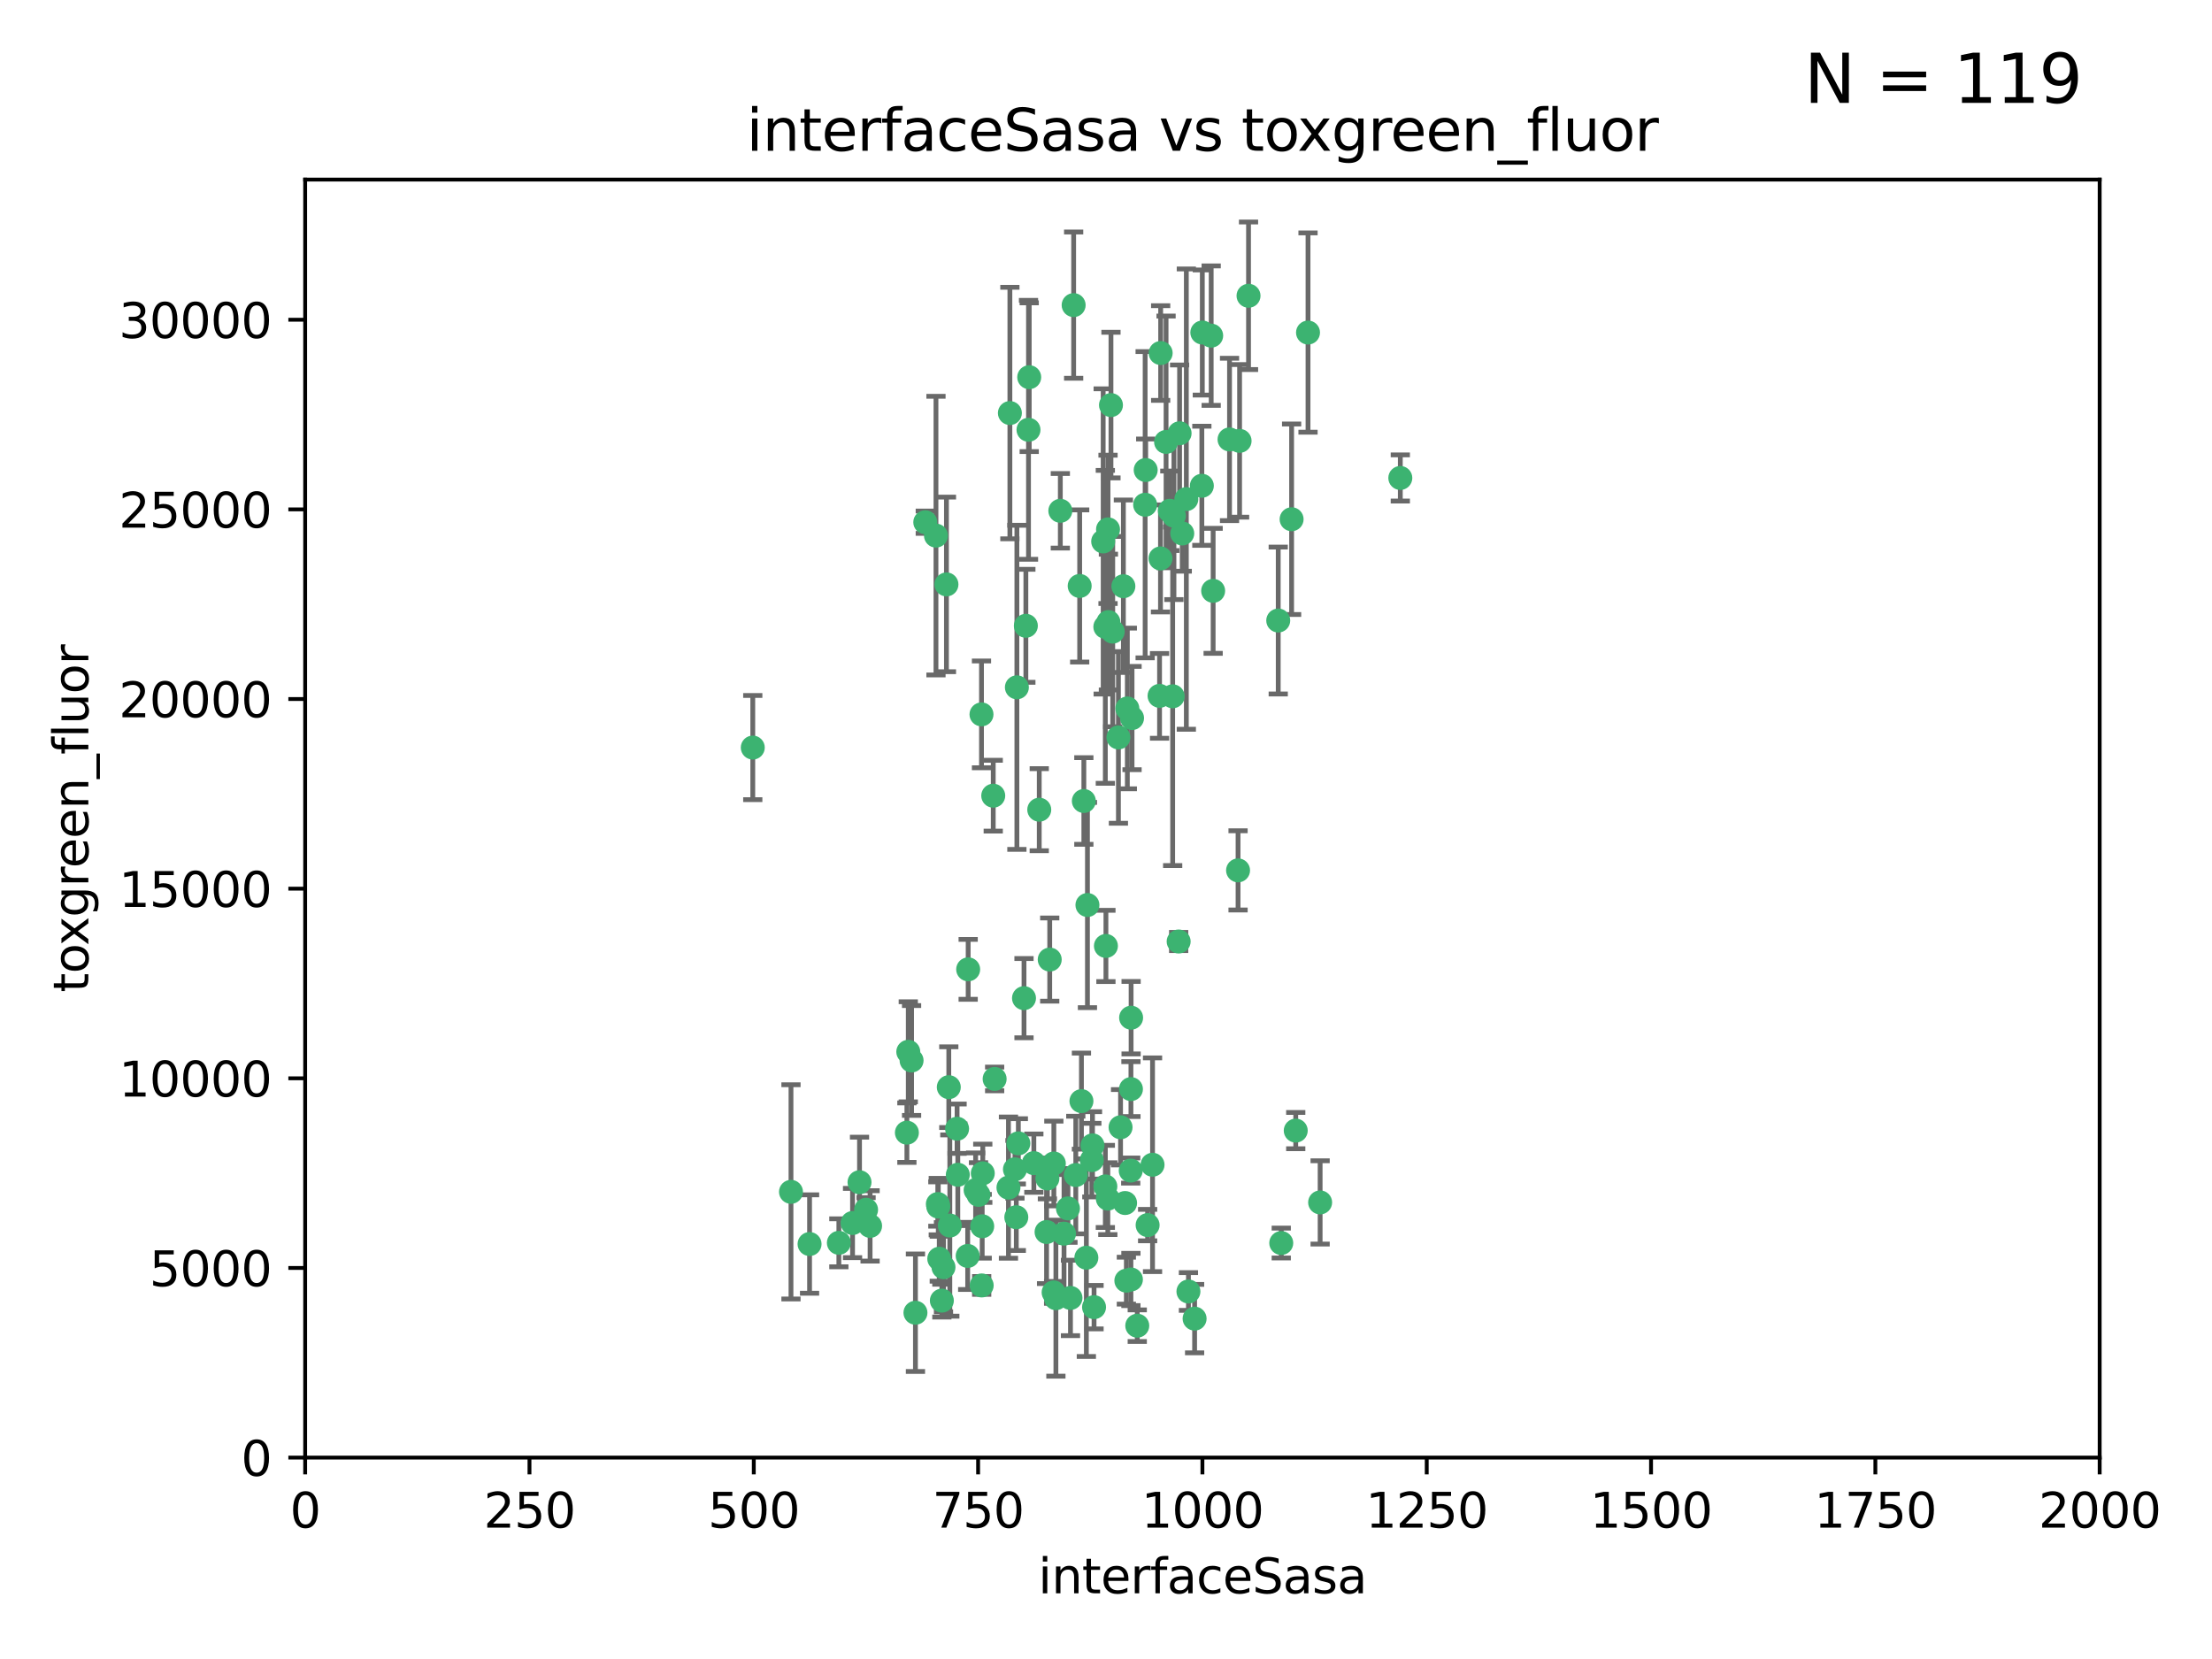 <?xml version="1.0" encoding="utf-8" standalone="no"?>
<!DOCTYPE svg PUBLIC "-//W3C//DTD SVG 1.1//EN"
  "http://www.w3.org/Graphics/SVG/1.1/DTD/svg11.dtd">
<svg xmlns:xlink="http://www.w3.org/1999/xlink" width="460.8pt" height="345.6pt" viewBox="0 0 460.8 345.6" xmlns="http://www.w3.org/2000/svg" version="1.1">
 <defs>
  <style type="text/css">*{stroke-linejoin: round; stroke-linecap: butt}</style>
 </defs>
 <g id="figure_1">
  <g id="patch_1">
   <path d="M 0 345.6 
L 460.8 345.6 
L 460.8 0 
L 0 0 
z
" style="fill: #ffffff"/>
  </g>
  <g id="axes_1">
   <g id="patch_2">
    <path d="M 63.571 303.64 
L 437.4 303.64 
L 437.4 37.411 
L 63.571 37.411 
z
" style="fill: #ffffff"/>
   </g>
   <g id="PathCollection_1">
    <defs>
     <path id="md3361d1fcc" d="M 0 1.118 
C 0.297 1.118 0.581 1 0.791 0.791 
C 1 0.581 1.118 0.297 1.118 0 
C 1.118 -0.297 1 -0.581 0.791 -0.791 
C 0.581 -1 0.297 -1.118 0 -1.118 
C -0.297 -1.118 -0.581 -1 -0.791 -0.791 
C -1 -0.581 -1.118 -0.297 -1.118 0 
C -1.118 0.297 -1 0.581 -0.791 0.791 
C -0.581 1 -0.297 1.118 0 1.118 
z
" style="stroke: #3cb371"/>
    </defs>
    <g clip-path="url(#p969c01e9c3)">
     <use xlink:href="#md3361d1fcc" x="243.693" y="106.407" style="fill: #3cb371; stroke: #3cb371"/>
     <use xlink:href="#md3361d1fcc" x="272.484" y="69.276" style="fill: #3cb371; stroke: #3cb371"/>
     <use xlink:href="#md3361d1fcc" x="231.435" y="84.387" style="fill: #3cb371; stroke: #3cb371"/>
     <use xlink:href="#md3361d1fcc" x="242.914" y="92.058" style="fill: #3cb371; stroke: #3cb371"/>
     <use xlink:href="#md3361d1fcc" x="266.28" y="129.266" style="fill: #3cb371; stroke: #3cb371"/>
     <use xlink:href="#md3361d1fcc" x="269.065" y="108.167" style="fill: #3cb371; stroke: #3cb371"/>
     <use xlink:href="#md3361d1fcc" x="220.886" y="106.409" style="fill: #3cb371; stroke: #3cb371"/>
     <use xlink:href="#md3361d1fcc" x="214.404" y="78.577" style="fill: #3cb371; stroke: #3cb371"/>
     <use xlink:href="#md3361d1fcc" x="174.75" y="258.901" style="fill: #3cb371; stroke: #3cb371"/>
     <use xlink:href="#md3361d1fcc" x="241.787" y="73.544" style="fill: #3cb371; stroke: #3cb371"/>
     <use xlink:href="#md3361d1fcc" x="252.721" y="123.084" style="fill: #3cb371; stroke: #3cb371"/>
     <use xlink:href="#md3361d1fcc" x="252.312" y="69.92" style="fill: #3cb371; stroke: #3cb371"/>
     <use xlink:href="#md3361d1fcc" x="258.229" y="91.842" style="fill: #3cb371; stroke: #3cb371"/>
     <use xlink:href="#md3361d1fcc" x="223.66" y="63.561" style="fill: #3cb371; stroke: #3cb371"/>
     <use xlink:href="#md3361d1fcc" x="232.987" y="153.62" style="fill: #3cb371; stroke: #3cb371"/>
     <use xlink:href="#md3361d1fcc" x="241.557" y="144.96" style="fill: #3cb371; stroke: #3cb371"/>
     <use xlink:href="#md3361d1fcc" x="247.136" y="103.972" style="fill: #3cb371; stroke: #3cb371"/>
     <use xlink:href="#md3361d1fcc" x="246.284" y="111.129" style="fill: #3cb371; stroke: #3cb371"/>
     <use xlink:href="#md3361d1fcc" x="244.553" y="107.43" style="fill: #3cb371; stroke: #3cb371"/>
     <use xlink:href="#md3361d1fcc" x="250.368" y="101.196" style="fill: #3cb371; stroke: #3cb371"/>
     <use xlink:href="#md3361d1fcc" x="210.378" y="86.045" style="fill: #3cb371; stroke: #3cb371"/>
     <use xlink:href="#md3361d1fcc" x="256.134" y="91.543" style="fill: #3cb371; stroke: #3cb371"/>
     <use xlink:href="#md3361d1fcc" x="234.02" y="122.124" style="fill: #3cb371; stroke: #3cb371"/>
     <use xlink:href="#md3361d1fcc" x="216.495" y="168.674" style="fill: #3cb371; stroke: #3cb371"/>
     <use xlink:href="#md3361d1fcc" x="238.555" y="105.145" style="fill: #3cb371; stroke: #3cb371"/>
     <use xlink:href="#md3361d1fcc" x="230.261" y="130.584" style="fill: #3cb371; stroke: #3cb371"/>
     <use xlink:href="#md3361d1fcc" x="238.669" y="97.916" style="fill: #3cb371; stroke: #3cb371"/>
     <use xlink:href="#md3361d1fcc" x="241.753" y="116.33" style="fill: #3cb371; stroke: #3cb371"/>
     <use xlink:href="#md3361d1fcc" x="245.731" y="90.261" style="fill: #3cb371; stroke: #3cb371"/>
     <use xlink:href="#md3361d1fcc" x="266.908" y="258.946" style="fill: #3cb371; stroke: #3cb371"/>
     <use xlink:href="#md3361d1fcc" x="269.927" y="235.524" style="fill: #3cb371; stroke: #3cb371"/>
     <use xlink:href="#md3361d1fcc" x="240.095" y="242.64" style="fill: #3cb371; stroke: #3cb371"/>
     <use xlink:href="#md3361d1fcc" x="214.256" y="89.534" style="fill: #3cb371; stroke: #3cb371"/>
     <use xlink:href="#md3361d1fcc" x="291.711" y="99.569" style="fill: #3cb371; stroke: #3cb371"/>
     <use xlink:href="#md3361d1fcc" x="224.916" y="122.066" style="fill: #3cb371; stroke: #3cb371"/>
     <use xlink:href="#md3361d1fcc" x="260.091" y="61.614" style="fill: #3cb371; stroke: #3cb371"/>
     <use xlink:href="#md3361d1fcc" x="250.465" y="69.268" style="fill: #3cb371; stroke: #3cb371"/>
     <use xlink:href="#md3361d1fcc" x="204.462" y="148.819" style="fill: #3cb371; stroke: #3cb371"/>
     <use xlink:href="#md3361d1fcc" x="218.677" y="199.895" style="fill: #3cb371; stroke: #3cb371"/>
     <use xlink:href="#md3361d1fcc" x="201.688" y="201.933" style="fill: #3cb371; stroke: #3cb371"/>
     <use xlink:href="#md3361d1fcc" x="194.981" y="111.579" style="fill: #3cb371; stroke: #3cb371"/>
     <use xlink:href="#md3361d1fcc" x="204.731" y="244.417" style="fill: #3cb371; stroke: #3cb371"/>
     <use xlink:href="#md3361d1fcc" x="231.802" y="131.576" style="fill: #3cb371; stroke: #3cb371"/>
     <use xlink:href="#md3361d1fcc" x="192.753" y="108.788" style="fill: #3cb371; stroke: #3cb371"/>
     <use xlink:href="#md3361d1fcc" x="230.822" y="110.277" style="fill: #3cb371; stroke: #3cb371"/>
     <use xlink:href="#md3361d1fcc" x="229.813" y="112.79" style="fill: #3cb371; stroke: #3cb371"/>
     <use xlink:href="#md3361d1fcc" x="204.503" y="267.781" style="fill: #3cb371; stroke: #3cb371"/>
     <use xlink:href="#md3361d1fcc" x="275.007" y="250.485" style="fill: #3cb371; stroke: #3cb371"/>
     <use xlink:href="#md3361d1fcc" x="219.534" y="242.381" style="fill: #3cb371; stroke: #3cb371"/>
     <use xlink:href="#md3361d1fcc" x="179.053" y="246.279" style="fill: #3cb371; stroke: #3cb371"/>
     <use xlink:href="#md3361d1fcc" x="230.901" y="129.589" style="fill: #3cb371; stroke: #3cb371"/>
     <use xlink:href="#md3361d1fcc" x="234.375" y="250.612" style="fill: #3cb371; stroke: #3cb371"/>
     <use xlink:href="#md3361d1fcc" x="221.654" y="256.992" style="fill: #3cb371; stroke: #3cb371"/>
     <use xlink:href="#md3361d1fcc" x="212.14" y="238.185" style="fill: #3cb371; stroke: #3cb371"/>
     <use xlink:href="#md3361d1fcc" x="239.071" y="255.21" style="fill: #3cb371; stroke: #3cb371"/>
     <use xlink:href="#md3361d1fcc" x="213.706" y="130.365" style="fill: #3cb371; stroke: #3cb371"/>
     <use xlink:href="#md3361d1fcc" x="195.666" y="262.218" style="fill: #3cb371; stroke: #3cb371"/>
     <use xlink:href="#md3361d1fcc" x="206.91" y="165.758" style="fill: #3cb371; stroke: #3cb371"/>
     <use xlink:href="#md3361d1fcc" x="235.596" y="226.876" style="fill: #3cb371; stroke: #3cb371"/>
     <use xlink:href="#md3361d1fcc" x="195.372" y="250.823" style="fill: #3cb371; stroke: #3cb371"/>
     <use xlink:href="#md3361d1fcc" x="247.573" y="269.044" style="fill: #3cb371; stroke: #3cb371"/>
     <use xlink:href="#md3361d1fcc" x="226.534" y="188.53" style="fill: #3cb371; stroke: #3cb371"/>
     <use xlink:href="#md3361d1fcc" x="230.779" y="249.694" style="fill: #3cb371; stroke: #3cb371"/>
     <use xlink:href="#md3361d1fcc" x="210.08" y="247.401" style="fill: #3cb371; stroke: #3cb371"/>
     <use xlink:href="#md3361d1fcc" x="224.106" y="244.785" style="fill: #3cb371; stroke: #3cb371"/>
     <use xlink:href="#md3361d1fcc" x="235.59" y="266.536" style="fill: #3cb371; stroke: #3cb371"/>
     <use xlink:href="#md3361d1fcc" x="201.587" y="261.632" style="fill: #3cb371; stroke: #3cb371"/>
     <use xlink:href="#md3361d1fcc" x="211.714" y="253.571" style="fill: #3cb371; stroke: #3cb371"/>
     <use xlink:href="#md3361d1fcc" x="236.912" y="276.165" style="fill: #3cb371; stroke: #3cb371"/>
     <use xlink:href="#md3361d1fcc" x="203.841" y="248.914" style="fill: #3cb371; stroke: #3cb371"/>
     <use xlink:href="#md3361d1fcc" x="219.488" y="269.232" style="fill: #3cb371; stroke: #3cb371"/>
     <use xlink:href="#md3361d1fcc" x="196.206" y="270.942" style="fill: #3cb371; stroke: #3cb371"/>
     <use xlink:href="#md3361d1fcc" x="189.211" y="219.109" style="fill: #3cb371; stroke: #3cb371"/>
     <use xlink:href="#md3361d1fcc" x="226.308" y="262" style="fill: #3cb371; stroke: #3cb371"/>
     <use xlink:href="#md3361d1fcc" x="188.922" y="235.955" style="fill: #3cb371; stroke: #3cb371"/>
     <use xlink:href="#md3361d1fcc" x="203.241" y="247.916" style="fill: #3cb371; stroke: #3cb371"/>
     <use xlink:href="#md3361d1fcc" x="211.835" y="143.182" style="fill: #3cb371; stroke: #3cb371"/>
     <use xlink:href="#md3361d1fcc" x="199.379" y="235.133" style="fill: #3cb371; stroke: #3cb371"/>
     <use xlink:href="#md3361d1fcc" x="233.433" y="234.83" style="fill: #3cb371; stroke: #3cb371"/>
     <use xlink:href="#md3361d1fcc" x="245.536" y="196.128" style="fill: #3cb371; stroke: #3cb371"/>
     <use xlink:href="#md3361d1fcc" x="215.37" y="242.305" style="fill: #3cb371; stroke: #3cb371"/>
     <use xlink:href="#md3361d1fcc" x="196.546" y="263.982" style="fill: #3cb371; stroke: #3cb371"/>
     <use xlink:href="#md3361d1fcc" x="195.462" y="251.353" style="fill: #3cb371; stroke: #3cb371"/>
     <use xlink:href="#md3361d1fcc" x="244.288" y="145.054" style="fill: #3cb371; stroke: #3cb371"/>
     <use xlink:href="#md3361d1fcc" x="248.859" y="274.693" style="fill: #3cb371; stroke: #3cb371"/>
     <use xlink:href="#md3361d1fcc" x="227.45" y="241.673" style="fill: #3cb371; stroke: #3cb371"/>
     <use xlink:href="#md3361d1fcc" x="213.318" y="207.934" style="fill: #3cb371; stroke: #3cb371"/>
     <use xlink:href="#md3361d1fcc" x="222.475" y="251.737" style="fill: #3cb371; stroke: #3cb371"/>
     <use xlink:href="#md3361d1fcc" x="235.826" y="149.585" style="fill: #3cb371; stroke: #3cb371"/>
     <use xlink:href="#md3361d1fcc" x="230.385" y="197.058" style="fill: #3cb371; stroke: #3cb371"/>
     <use xlink:href="#md3361d1fcc" x="204.611" y="255.455" style="fill: #3cb371; stroke: #3cb371"/>
     <use xlink:href="#md3361d1fcc" x="257.91" y="181.315" style="fill: #3cb371; stroke: #3cb371"/>
     <use xlink:href="#md3361d1fcc" x="218.192" y="245.498" style="fill: #3cb371; stroke: #3cb371"/>
     <use xlink:href="#md3361d1fcc" x="219.963" y="270.434" style="fill: #3cb371; stroke: #3cb371"/>
     <use xlink:href="#md3361d1fcc" x="177.602" y="254.778" style="fill: #3cb371; stroke: #3cb371"/>
     <use xlink:href="#md3361d1fcc" x="189.899" y="220.92" style="fill: #3cb371; stroke: #3cb371"/>
     <use xlink:href="#md3361d1fcc" x="227.589" y="238.601" style="fill: #3cb371; stroke: #3cb371"/>
     <use xlink:href="#md3361d1fcc" x="227.91" y="272.306" style="fill: #3cb371; stroke: #3cb371"/>
     <use xlink:href="#md3361d1fcc" x="180.421" y="252.012" style="fill: #3cb371; stroke: #3cb371"/>
     <use xlink:href="#md3361d1fcc" x="197.864" y="255.301" style="fill: #3cb371; stroke: #3cb371"/>
     <use xlink:href="#md3361d1fcc" x="190.705" y="273.467" style="fill: #3cb371; stroke: #3cb371"/>
     <use xlink:href="#md3361d1fcc" x="235.63" y="212.005" style="fill: #3cb371; stroke: #3cb371"/>
     <use xlink:href="#md3361d1fcc" x="234.846" y="147.587" style="fill: #3cb371; stroke: #3cb371"/>
     <use xlink:href="#md3361d1fcc" x="234.641" y="266.787" style="fill: #3cb371; stroke: #3cb371"/>
     <use xlink:href="#md3361d1fcc" x="168.647" y="259.154" style="fill: #3cb371; stroke: #3cb371"/>
     <use xlink:href="#md3361d1fcc" x="223" y="270.383" style="fill: #3cb371; stroke: #3cb371"/>
     <use xlink:href="#md3361d1fcc" x="197.163" y="121.744" style="fill: #3cb371; stroke: #3cb371"/>
     <use xlink:href="#md3361d1fcc" x="181.256" y="255.376" style="fill: #3cb371; stroke: #3cb371"/>
     <use xlink:href="#md3361d1fcc" x="225.284" y="229.381" style="fill: #3cb371; stroke: #3cb371"/>
     <use xlink:href="#md3361d1fcc" x="218.019" y="256.651" style="fill: #3cb371; stroke: #3cb371"/>
     <use xlink:href="#md3361d1fcc" x="225.785" y="166.862" style="fill: #3cb371; stroke: #3cb371"/>
     <use xlink:href="#md3361d1fcc" x="211.432" y="243.591" style="fill: #3cb371; stroke: #3cb371"/>
     <use xlink:href="#md3361d1fcc" x="199.529" y="244.726" style="fill: #3cb371; stroke: #3cb371"/>
     <use xlink:href="#md3361d1fcc" x="235.549" y="243.853" style="fill: #3cb371; stroke: #3cb371"/>
     <use xlink:href="#md3361d1fcc" x="197.651" y="226.477" style="fill: #3cb371; stroke: #3cb371"/>
     <use xlink:href="#md3361d1fcc" x="207.202" y="224.762" style="fill: #3cb371; stroke: #3cb371"/>
     <use xlink:href="#md3361d1fcc" x="156.817" y="155.731" style="fill: #3cb371; stroke: #3cb371"/>
     <use xlink:href="#md3361d1fcc" x="164.776" y="248.284" style="fill: #3cb371; stroke: #3cb371"/>
     <use xlink:href="#md3361d1fcc" x="230.263" y="247.152" style="fill: #3cb371; stroke: #3cb371"/>
    </g>
   </g>
   <g id="matplotlib.axis_1">
    <g id="xtick_1">
     <g id="line2d_1">
      <defs>
       <path id="mac05bb014e" d="M 0 0 
L 0 3.5 
" style="stroke: #000000; stroke-width: 0.8"/>
      </defs>
      <g>
       <use xlink:href="#mac05bb014e" x="63.571" y="303.64" style="stroke: #000000; stroke-width: 0.8"/>
      </g>
     </g>
     <g id="text_1">
      <!-- 0 -->
      <g transform="translate(60.39 318.238)scale(0.1 -0.1)">
       <defs>
        <path id="DejaVuSans-30" d="M 2034 4250 
Q 1547 4250 1301 3770 
Q 1056 3291 1056 2328 
Q 1056 1369 1301 889 
Q 1547 409 2034 409 
Q 2525 409 2770 889 
Q 3016 1369 3016 2328 
Q 3016 3291 2770 3770 
Q 2525 4250 2034 4250 
z
M 2034 4750 
Q 2819 4750 3233 4129 
Q 3647 3509 3647 2328 
Q 3647 1150 3233 529 
Q 2819 -91 2034 -91 
Q 1250 -91 836 529 
Q 422 1150 422 2328 
Q 422 3509 836 4129 
Q 1250 4750 2034 4750 
z
" transform="scale(0.016)"/>
       </defs>
       <use xlink:href="#DejaVuSans-30"/>
      </g>
     </g>
    </g>
    <g id="xtick_2">
     <g id="line2d_2">
      <g>
       <use xlink:href="#mac05bb014e" x="110.3" y="303.64" style="stroke: #000000; stroke-width: 0.8"/>
      </g>
     </g>
     <g id="text_2">
      <!-- 250 -->
      <g transform="translate(100.756 318.238)scale(0.1 -0.1)">
       <defs>
        <path id="DejaVuSans-32" d="M 1228 531 
L 3431 531 
L 3431 0 
L 469 0 
L 469 531 
Q 828 903 1448 1529 
Q 2069 2156 2228 2338 
Q 2531 2678 2651 2914 
Q 2772 3150 2772 3378 
Q 2772 3750 2511 3984 
Q 2250 4219 1831 4219 
Q 1534 4219 1204 4116 
Q 875 4013 500 3803 
L 500 4441 
Q 881 4594 1212 4672 
Q 1544 4750 1819 4750 
Q 2544 4750 2975 4387 
Q 3406 4025 3406 3419 
Q 3406 3131 3298 2873 
Q 3191 2616 2906 2266 
Q 2828 2175 2409 1742 
Q 1991 1309 1228 531 
z
" transform="scale(0.016)"/>
        <path id="DejaVuSans-35" d="M 691 4666 
L 3169 4666 
L 3169 4134 
L 1269 4134 
L 1269 2991 
Q 1406 3038 1543 3061 
Q 1681 3084 1819 3084 
Q 2600 3084 3056 2656 
Q 3513 2228 3513 1497 
Q 3513 744 3044 326 
Q 2575 -91 1722 -91 
Q 1428 -91 1123 -41 
Q 819 9 494 109 
L 494 744 
Q 775 591 1075 516 
Q 1375 441 1709 441 
Q 2250 441 2565 725 
Q 2881 1009 2881 1497 
Q 2881 1984 2565 2268 
Q 2250 2553 1709 2553 
Q 1456 2553 1204 2497 
Q 953 2441 691 2322 
L 691 4666 
z
" transform="scale(0.016)"/>
       </defs>
       <use xlink:href="#DejaVuSans-32"/>
       <use xlink:href="#DejaVuSans-35" x="63.623"/>
       <use xlink:href="#DejaVuSans-30" x="127.246"/>
      </g>
     </g>
    </g>
    <g id="xtick_3">
     <g id="line2d_3">
      <g>
       <use xlink:href="#mac05bb014e" x="157.028" y="303.64" style="stroke: #000000; stroke-width: 0.8"/>
      </g>
     </g>
     <g id="text_3">
      <!-- 500 -->
      <g transform="translate(147.485 318.238)scale(0.1 -0.1)">
       <use xlink:href="#DejaVuSans-35"/>
       <use xlink:href="#DejaVuSans-30" x="63.623"/>
       <use xlink:href="#DejaVuSans-30" x="127.246"/>
      </g>
     </g>
    </g>
    <g id="xtick_4">
     <g id="line2d_4">
      <g>
       <use xlink:href="#mac05bb014e" x="203.757" y="303.64" style="stroke: #000000; stroke-width: 0.8"/>
      </g>
     </g>
     <g id="text_4">
      <!-- 750 -->
      <g transform="translate(194.213 318.238)scale(0.1 -0.1)">
       <defs>
        <path id="DejaVuSans-37" d="M 525 4666 
L 3525 4666 
L 3525 4397 
L 1831 0 
L 1172 0 
L 2766 4134 
L 525 4134 
L 525 4666 
z
" transform="scale(0.016)"/>
       </defs>
       <use xlink:href="#DejaVuSans-37"/>
       <use xlink:href="#DejaVuSans-35" x="63.623"/>
       <use xlink:href="#DejaVuSans-30" x="127.246"/>
      </g>
     </g>
    </g>
    <g id="xtick_5">
     <g id="line2d_5">
      <g>
       <use xlink:href="#mac05bb014e" x="250.486" y="303.64" style="stroke: #000000; stroke-width: 0.8"/>
      </g>
     </g>
     <g id="text_5">
      <!-- 1000 -->
      <g transform="translate(237.761 318.238)scale(0.1 -0.1)">
       <defs>
        <path id="DejaVuSans-31" d="M 794 531 
L 1825 531 
L 1825 4091 
L 703 3866 
L 703 4441 
L 1819 4666 
L 2450 4666 
L 2450 531 
L 3481 531 
L 3481 0 
L 794 0 
L 794 531 
z
" transform="scale(0.016)"/>
       </defs>
       <use xlink:href="#DejaVuSans-31"/>
       <use xlink:href="#DejaVuSans-30" x="63.623"/>
       <use xlink:href="#DejaVuSans-30" x="127.246"/>
       <use xlink:href="#DejaVuSans-30" x="190.869"/>
      </g>
     </g>
    </g>
    <g id="xtick_6">
     <g id="line2d_6">
      <g>
       <use xlink:href="#mac05bb014e" x="297.214" y="303.64" style="stroke: #000000; stroke-width: 0.8"/>
      </g>
     </g>
     <g id="text_6">
      <!-- 1250 -->
      <g transform="translate(284.489 318.238)scale(0.1 -0.1)">
       <use xlink:href="#DejaVuSans-31"/>
       <use xlink:href="#DejaVuSans-32" x="63.623"/>
       <use xlink:href="#DejaVuSans-35" x="127.246"/>
       <use xlink:href="#DejaVuSans-30" x="190.869"/>
      </g>
     </g>
    </g>
    <g id="xtick_7">
     <g id="line2d_7">
      <g>
       <use xlink:href="#mac05bb014e" x="343.943" y="303.64" style="stroke: #000000; stroke-width: 0.8"/>
      </g>
     </g>
     <g id="text_7">
      <!-- 1500 -->
      <g transform="translate(331.218 318.238)scale(0.1 -0.1)">
       <use xlink:href="#DejaVuSans-31"/>
       <use xlink:href="#DejaVuSans-35" x="63.623"/>
       <use xlink:href="#DejaVuSans-30" x="127.246"/>
       <use xlink:href="#DejaVuSans-30" x="190.869"/>
      </g>
     </g>
    </g>
    <g id="xtick_8">
     <g id="line2d_8">
      <g>
       <use xlink:href="#mac05bb014e" x="390.671" y="303.64" style="stroke: #000000; stroke-width: 0.8"/>
      </g>
     </g>
     <g id="text_8">
      <!-- 1750 -->
      <g transform="translate(377.946 318.238)scale(0.1 -0.1)">
       <use xlink:href="#DejaVuSans-31"/>
       <use xlink:href="#DejaVuSans-37" x="63.623"/>
       <use xlink:href="#DejaVuSans-35" x="127.246"/>
       <use xlink:href="#DejaVuSans-30" x="190.869"/>
      </g>
     </g>
    </g>
    <g id="xtick_9">
     <g id="line2d_9">
      <g>
       <use xlink:href="#mac05bb014e" x="437.4" y="303.64" style="stroke: #000000; stroke-width: 0.8"/>
      </g>
     </g>
     <g id="text_9">
      <!-- 2000 -->
      <g transform="translate(424.675 318.238)scale(0.1 -0.1)">
       <use xlink:href="#DejaVuSans-32"/>
       <use xlink:href="#DejaVuSans-30" x="63.623"/>
       <use xlink:href="#DejaVuSans-30" x="127.246"/>
       <use xlink:href="#DejaVuSans-30" x="190.869"/>
      </g>
     </g>
    </g>
    <g id="text_10">
     <!-- interfaceSasa -->
     <g transform="translate(216.279 331.917)scale(0.1 -0.1)">
      <defs>
       <path id="DejaVuSans-69" d="M 603 3500 
L 1178 3500 
L 1178 0 
L 603 0 
L 603 3500 
z
M 603 4863 
L 1178 4863 
L 1178 4134 
L 603 4134 
L 603 4863 
z
" transform="scale(0.016)"/>
       <path id="DejaVuSans-6e" d="M 3513 2113 
L 3513 0 
L 2938 0 
L 2938 2094 
Q 2938 2591 2744 2837 
Q 2550 3084 2163 3084 
Q 1697 3084 1428 2787 
Q 1159 2491 1159 1978 
L 1159 0 
L 581 0 
L 581 3500 
L 1159 3500 
L 1159 2956 
Q 1366 3272 1645 3428 
Q 1925 3584 2291 3584 
Q 2894 3584 3203 3211 
Q 3513 2838 3513 2113 
z
" transform="scale(0.016)"/>
       <path id="DejaVuSans-74" d="M 1172 4494 
L 1172 3500 
L 2356 3500 
L 2356 3053 
L 1172 3053 
L 1172 1153 
Q 1172 725 1289 603 
Q 1406 481 1766 481 
L 2356 481 
L 2356 0 
L 1766 0 
Q 1100 0 847 248 
Q 594 497 594 1153 
L 594 3053 
L 172 3053 
L 172 3500 
L 594 3500 
L 594 4494 
L 1172 4494 
z
" transform="scale(0.016)"/>
       <path id="DejaVuSans-65" d="M 3597 1894 
L 3597 1613 
L 953 1613 
Q 991 1019 1311 708 
Q 1631 397 2203 397 
Q 2534 397 2845 478 
Q 3156 559 3463 722 
L 3463 178 
Q 3153 47 2828 -22 
Q 2503 -91 2169 -91 
Q 1331 -91 842 396 
Q 353 884 353 1716 
Q 353 2575 817 3079 
Q 1281 3584 2069 3584 
Q 2775 3584 3186 3129 
Q 3597 2675 3597 1894 
z
M 3022 2063 
Q 3016 2534 2758 2815 
Q 2500 3097 2075 3097 
Q 1594 3097 1305 2825 
Q 1016 2553 972 2059 
L 3022 2063 
z
" transform="scale(0.016)"/>
       <path id="DejaVuSans-72" d="M 2631 2963 
Q 2534 3019 2420 3045 
Q 2306 3072 2169 3072 
Q 1681 3072 1420 2755 
Q 1159 2438 1159 1844 
L 1159 0 
L 581 0 
L 581 3500 
L 1159 3500 
L 1159 2956 
Q 1341 3275 1631 3429 
Q 1922 3584 2338 3584 
Q 2397 3584 2469 3576 
Q 2541 3569 2628 3553 
L 2631 2963 
z
" transform="scale(0.016)"/>
       <path id="DejaVuSans-66" d="M 2375 4863 
L 2375 4384 
L 1825 4384 
Q 1516 4384 1395 4259 
Q 1275 4134 1275 3809 
L 1275 3500 
L 2222 3500 
L 2222 3053 
L 1275 3053 
L 1275 0 
L 697 0 
L 697 3053 
L 147 3053 
L 147 3500 
L 697 3500 
L 697 3744 
Q 697 4328 969 4595 
Q 1241 4863 1831 4863 
L 2375 4863 
z
" transform="scale(0.016)"/>
       <path id="DejaVuSans-61" d="M 2194 1759 
Q 1497 1759 1228 1600 
Q 959 1441 959 1056 
Q 959 750 1161 570 
Q 1363 391 1709 391 
Q 2188 391 2477 730 
Q 2766 1069 2766 1631 
L 2766 1759 
L 2194 1759 
z
M 3341 1997 
L 3341 0 
L 2766 0 
L 2766 531 
Q 2569 213 2275 61 
Q 1981 -91 1556 -91 
Q 1019 -91 701 211 
Q 384 513 384 1019 
Q 384 1609 779 1909 
Q 1175 2209 1959 2209 
L 2766 2209 
L 2766 2266 
Q 2766 2663 2505 2880 
Q 2244 3097 1772 3097 
Q 1472 3097 1187 3025 
Q 903 2953 641 2809 
L 641 3341 
Q 956 3463 1253 3523 
Q 1550 3584 1831 3584 
Q 2591 3584 2966 3190 
Q 3341 2797 3341 1997 
z
" transform="scale(0.016)"/>
       <path id="DejaVuSans-63" d="M 3122 3366 
L 3122 2828 
Q 2878 2963 2633 3030 
Q 2388 3097 2138 3097 
Q 1578 3097 1268 2742 
Q 959 2388 959 1747 
Q 959 1106 1268 751 
Q 1578 397 2138 397 
Q 2388 397 2633 464 
Q 2878 531 3122 666 
L 3122 134 
Q 2881 22 2623 -34 
Q 2366 -91 2075 -91 
Q 1284 -91 818 406 
Q 353 903 353 1747 
Q 353 2603 823 3093 
Q 1294 3584 2113 3584 
Q 2378 3584 2631 3529 
Q 2884 3475 3122 3366 
z
" transform="scale(0.016)"/>
       <path id="DejaVuSans-53" d="M 3425 4513 
L 3425 3897 
Q 3066 4069 2747 4153 
Q 2428 4238 2131 4238 
Q 1616 4238 1336 4038 
Q 1056 3838 1056 3469 
Q 1056 3159 1242 3001 
Q 1428 2844 1947 2747 
L 2328 2669 
Q 3034 2534 3370 2195 
Q 3706 1856 3706 1288 
Q 3706 609 3251 259 
Q 2797 -91 1919 -91 
Q 1588 -91 1214 -16 
Q 841 59 441 206 
L 441 856 
Q 825 641 1194 531 
Q 1563 422 1919 422 
Q 2459 422 2753 634 
Q 3047 847 3047 1241 
Q 3047 1584 2836 1778 
Q 2625 1972 2144 2069 
L 1759 2144 
Q 1053 2284 737 2584 
Q 422 2884 422 3419 
Q 422 4038 858 4394 
Q 1294 4750 2059 4750 
Q 2388 4750 2728 4690 
Q 3069 4631 3425 4513 
z
" transform="scale(0.016)"/>
       <path id="DejaVuSans-73" d="M 2834 3397 
L 2834 2853 
Q 2591 2978 2328 3040 
Q 2066 3103 1784 3103 
Q 1356 3103 1142 2972 
Q 928 2841 928 2578 
Q 928 2378 1081 2264 
Q 1234 2150 1697 2047 
L 1894 2003 
Q 2506 1872 2764 1633 
Q 3022 1394 3022 966 
Q 3022 478 2636 193 
Q 2250 -91 1575 -91 
Q 1294 -91 989 -36 
Q 684 19 347 128 
L 347 722 
Q 666 556 975 473 
Q 1284 391 1588 391 
Q 1994 391 2212 530 
Q 2431 669 2431 922 
Q 2431 1156 2273 1281 
Q 2116 1406 1581 1522 
L 1381 1569 
Q 847 1681 609 1914 
Q 372 2147 372 2553 
Q 372 3047 722 3315 
Q 1072 3584 1716 3584 
Q 2034 3584 2315 3537 
Q 2597 3491 2834 3397 
z
" transform="scale(0.016)"/>
      </defs>
      <use xlink:href="#DejaVuSans-69"/>
      <use xlink:href="#DejaVuSans-6e" x="27.783"/>
      <use xlink:href="#DejaVuSans-74" x="91.162"/>
      <use xlink:href="#DejaVuSans-65" x="130.371"/>
      <use xlink:href="#DejaVuSans-72" x="191.895"/>
      <use xlink:href="#DejaVuSans-66" x="233.008"/>
      <use xlink:href="#DejaVuSans-61" x="268.213"/>
      <use xlink:href="#DejaVuSans-63" x="329.492"/>
      <use xlink:href="#DejaVuSans-65" x="384.473"/>
      <use xlink:href="#DejaVuSans-53" x="445.996"/>
      <use xlink:href="#DejaVuSans-61" x="509.473"/>
      <use xlink:href="#DejaVuSans-73" x="570.752"/>
      <use xlink:href="#DejaVuSans-61" x="622.852"/>
     </g>
    </g>
   </g>
   <g id="matplotlib.axis_2">
    <g id="ytick_1">
     <g id="line2d_10">
      <defs>
       <path id="ma0a47c6fdc" d="M 0 0 
L -3.5 0 
" style="stroke: #000000; stroke-width: 0.8"/>
      </defs>
      <g>
       <use xlink:href="#ma0a47c6fdc" x="63.571" y="303.64" style="stroke: #000000; stroke-width: 0.8"/>
      </g>
     </g>
     <g id="text_11">
      <!-- 0 -->
      <g transform="translate(50.209 307.439)scale(0.1 -0.1)">
       <use xlink:href="#DejaVuSans-30"/>
      </g>
     </g>
    </g>
    <g id="ytick_2">
     <g id="line2d_11">
      <g>
       <use xlink:href="#ma0a47c6fdc" x="63.571" y="264.135" style="stroke: #000000; stroke-width: 0.8"/>
      </g>
     </g>
     <g id="text_12">
      <!-- 5000 -->
      <g transform="translate(31.121 267.934)scale(0.1 -0.1)">
       <use xlink:href="#DejaVuSans-35"/>
       <use xlink:href="#DejaVuSans-30" x="63.623"/>
       <use xlink:href="#DejaVuSans-30" x="127.246"/>
       <use xlink:href="#DejaVuSans-30" x="190.869"/>
      </g>
     </g>
    </g>
    <g id="ytick_3">
     <g id="line2d_12">
      <g>
       <use xlink:href="#ma0a47c6fdc" x="63.571" y="224.63" style="stroke: #000000; stroke-width: 0.8"/>
      </g>
     </g>
     <g id="text_13">
      <!-- 10000 -->
      <g transform="translate(24.759 228.429)scale(0.1 -0.1)">
       <use xlink:href="#DejaVuSans-31"/>
       <use xlink:href="#DejaVuSans-30" x="63.623"/>
       <use xlink:href="#DejaVuSans-30" x="127.246"/>
       <use xlink:href="#DejaVuSans-30" x="190.869"/>
       <use xlink:href="#DejaVuSans-30" x="254.492"/>
      </g>
     </g>
    </g>
    <g id="ytick_4">
     <g id="line2d_13">
      <g>
       <use xlink:href="#ma0a47c6fdc" x="63.571" y="185.125" style="stroke: #000000; stroke-width: 0.8"/>
      </g>
     </g>
     <g id="text_14">
      <!-- 15000 -->
      <g transform="translate(24.759 188.924)scale(0.1 -0.1)">
       <use xlink:href="#DejaVuSans-31"/>
       <use xlink:href="#DejaVuSans-35" x="63.623"/>
       <use xlink:href="#DejaVuSans-30" x="127.246"/>
       <use xlink:href="#DejaVuSans-30" x="190.869"/>
       <use xlink:href="#DejaVuSans-30" x="254.492"/>
      </g>
     </g>
    </g>
    <g id="ytick_5">
     <g id="line2d_14">
      <g>
       <use xlink:href="#ma0a47c6fdc" x="63.571" y="145.62" style="stroke: #000000; stroke-width: 0.8"/>
      </g>
     </g>
     <g id="text_15">
      <!-- 20000 -->
      <g transform="translate(24.759 149.419)scale(0.1 -0.1)">
       <use xlink:href="#DejaVuSans-32"/>
       <use xlink:href="#DejaVuSans-30" x="63.623"/>
       <use xlink:href="#DejaVuSans-30" x="127.246"/>
       <use xlink:href="#DejaVuSans-30" x="190.869"/>
       <use xlink:href="#DejaVuSans-30" x="254.492"/>
      </g>
     </g>
    </g>
    <g id="ytick_6">
     <g id="line2d_15">
      <g>
       <use xlink:href="#ma0a47c6fdc" x="63.571" y="106.115" style="stroke: #000000; stroke-width: 0.8"/>
      </g>
     </g>
     <g id="text_16">
      <!-- 25000 -->
      <g transform="translate(24.759 109.914)scale(0.1 -0.1)">
       <use xlink:href="#DejaVuSans-32"/>
       <use xlink:href="#DejaVuSans-35" x="63.623"/>
       <use xlink:href="#DejaVuSans-30" x="127.246"/>
       <use xlink:href="#DejaVuSans-30" x="190.869"/>
       <use xlink:href="#DejaVuSans-30" x="254.492"/>
      </g>
     </g>
    </g>
    <g id="ytick_7">
     <g id="line2d_16">
      <g>
       <use xlink:href="#ma0a47c6fdc" x="63.571" y="66.61" style="stroke: #000000; stroke-width: 0.8"/>
      </g>
     </g>
     <g id="text_17">
      <!-- 30000 -->
      <g transform="translate(24.759 70.409)scale(0.1 -0.1)">
       <defs>
        <path id="DejaVuSans-33" d="M 2597 2516 
Q 3050 2419 3304 2112 
Q 3559 1806 3559 1356 
Q 3559 666 3084 287 
Q 2609 -91 1734 -91 
Q 1441 -91 1130 -33 
Q 819 25 488 141 
L 488 750 
Q 750 597 1062 519 
Q 1375 441 1716 441 
Q 2309 441 2620 675 
Q 2931 909 2931 1356 
Q 2931 1769 2642 2001 
Q 2353 2234 1838 2234 
L 1294 2234 
L 1294 2753 
L 1863 2753 
Q 2328 2753 2575 2939 
Q 2822 3125 2822 3475 
Q 2822 3834 2567 4026 
Q 2313 4219 1838 4219 
Q 1578 4219 1281 4162 
Q 984 4106 628 3988 
L 628 4550 
Q 988 4650 1302 4700 
Q 1616 4750 1894 4750 
Q 2613 4750 3031 4423 
Q 3450 4097 3450 3541 
Q 3450 3153 3228 2886 
Q 3006 2619 2597 2516 
z
" transform="scale(0.016)"/>
       </defs>
       <use xlink:href="#DejaVuSans-33"/>
       <use xlink:href="#DejaVuSans-30" x="63.623"/>
       <use xlink:href="#DejaVuSans-30" x="127.246"/>
       <use xlink:href="#DejaVuSans-30" x="190.869"/>
       <use xlink:href="#DejaVuSans-30" x="254.492"/>
      </g>
     </g>
    </g>
    <g id="text_18">
     <!-- toxgreen_fluor -->
     <g transform="translate(18.401 206.72)rotate(-90)scale(0.1 -0.1)">
      <defs>
       <path id="DejaVuSans-6f" d="M 1959 3097 
Q 1497 3097 1228 2736 
Q 959 2375 959 1747 
Q 959 1119 1226 758 
Q 1494 397 1959 397 
Q 2419 397 2687 759 
Q 2956 1122 2956 1747 
Q 2956 2369 2687 2733 
Q 2419 3097 1959 3097 
z
M 1959 3584 
Q 2709 3584 3137 3096 
Q 3566 2609 3566 1747 
Q 3566 888 3137 398 
Q 2709 -91 1959 -91 
Q 1206 -91 779 398 
Q 353 888 353 1747 
Q 353 2609 779 3096 
Q 1206 3584 1959 3584 
z
" transform="scale(0.016)"/>
       <path id="DejaVuSans-78" d="M 3513 3500 
L 2247 1797 
L 3578 0 
L 2900 0 
L 1881 1375 
L 863 0 
L 184 0 
L 1544 1831 
L 300 3500 
L 978 3500 
L 1906 2253 
L 2834 3500 
L 3513 3500 
z
" transform="scale(0.016)"/>
       <path id="DejaVuSans-67" d="M 2906 1791 
Q 2906 2416 2648 2759 
Q 2391 3103 1925 3103 
Q 1463 3103 1205 2759 
Q 947 2416 947 1791 
Q 947 1169 1205 825 
Q 1463 481 1925 481 
Q 2391 481 2648 825 
Q 2906 1169 2906 1791 
z
M 3481 434 
Q 3481 -459 3084 -895 
Q 2688 -1331 1869 -1331 
Q 1566 -1331 1297 -1286 
Q 1028 -1241 775 -1147 
L 775 -588 
Q 1028 -725 1275 -790 
Q 1522 -856 1778 -856 
Q 2344 -856 2625 -561 
Q 2906 -266 2906 331 
L 2906 616 
Q 2728 306 2450 153 
Q 2172 0 1784 0 
Q 1141 0 747 490 
Q 353 981 353 1791 
Q 353 2603 747 3093 
Q 1141 3584 1784 3584 
Q 2172 3584 2450 3431 
Q 2728 3278 2906 2969 
L 2906 3500 
L 3481 3500 
L 3481 434 
z
" transform="scale(0.016)"/>
       <path id="DejaVuSans-5f" d="M 3263 -1063 
L 3263 -1509 
L -63 -1509 
L -63 -1063 
L 3263 -1063 
z
" transform="scale(0.016)"/>
       <path id="DejaVuSans-6c" d="M 603 4863 
L 1178 4863 
L 1178 0 
L 603 0 
L 603 4863 
z
" transform="scale(0.016)"/>
       <path id="DejaVuSans-75" d="M 544 1381 
L 544 3500 
L 1119 3500 
L 1119 1403 
Q 1119 906 1312 657 
Q 1506 409 1894 409 
Q 2359 409 2629 706 
Q 2900 1003 2900 1516 
L 2900 3500 
L 3475 3500 
L 3475 0 
L 2900 0 
L 2900 538 
Q 2691 219 2414 64 
Q 2138 -91 1772 -91 
Q 1169 -91 856 284 
Q 544 659 544 1381 
z
M 1991 3584 
L 1991 3584 
z
" transform="scale(0.016)"/>
      </defs>
      <use xlink:href="#DejaVuSans-74"/>
      <use xlink:href="#DejaVuSans-6f" x="39.209"/>
      <use xlink:href="#DejaVuSans-78" x="97.266"/>
      <use xlink:href="#DejaVuSans-67" x="156.445"/>
      <use xlink:href="#DejaVuSans-72" x="219.922"/>
      <use xlink:href="#DejaVuSans-65" x="258.785"/>
      <use xlink:href="#DejaVuSans-65" x="320.309"/>
      <use xlink:href="#DejaVuSans-6e" x="381.832"/>
      <use xlink:href="#DejaVuSans-5f" x="445.211"/>
      <use xlink:href="#DejaVuSans-66" x="495.211"/>
      <use xlink:href="#DejaVuSans-6c" x="530.416"/>
      <use xlink:href="#DejaVuSans-75" x="558.199"/>
      <use xlink:href="#DejaVuSans-6f" x="621.578"/>
      <use xlink:href="#DejaVuSans-72" x="682.76"/>
     </g>
    </g>
   </g>
   <g id="LineCollection_1">
    <path d="M 243.693 114.69 
L 243.693 98.124 
" clip-path="url(#p969c01e9c3)" style="fill: none; stroke: #696969"/>
    <path d="M 272.484 90.034 
L 272.484 48.519 
" clip-path="url(#p969c01e9c3)" style="fill: none; stroke: #696969"/>
    <path d="M 231.435 99.556 
L 231.435 69.219 
" clip-path="url(#p969c01e9c3)" style="fill: none; stroke: #696969"/>
    <path d="M 242.914 118.276 
L 242.914 65.84 
" clip-path="url(#p969c01e9c3)" style="fill: none; stroke: #696969"/>
    <path d="M 266.28 144.567 
L 266.28 113.965 
" clip-path="url(#p969c01e9c3)" style="fill: none; stroke: #696969"/>
    <path d="M 269.065 128.009 
L 269.065 88.325 
" clip-path="url(#p969c01e9c3)" style="fill: none; stroke: #696969"/>
    <path d="M 220.886 114.176 
L 220.886 98.642 
" clip-path="url(#p969c01e9c3)" style="fill: none; stroke: #696969"/>
    <path d="M 214.404 94.067 
L 214.404 63.087 
" clip-path="url(#p969c01e9c3)" style="fill: none; stroke: #696969"/>
    <path d="M 174.75 263.898 
L 174.75 253.904 
" clip-path="url(#p969c01e9c3)" style="fill: none; stroke: #696969"/>
    <path d="M 241.787 83.405 
L 241.787 63.682 
" clip-path="url(#p969c01e9c3)" style="fill: none; stroke: #696969"/>
    <path d="M 252.721 136.104 
L 252.721 110.065 
" clip-path="url(#p969c01e9c3)" style="fill: none; stroke: #696969"/>
    <path d="M 252.312 84.444 
L 252.312 55.396 
" clip-path="url(#p969c01e9c3)" style="fill: none; stroke: #696969"/>
    <path d="M 258.229 107.733 
L 258.229 75.95 
" clip-path="url(#p969c01e9c3)" style="fill: none; stroke: #696969"/>
    <path d="M 223.66 78.794 
L 223.66 48.327 
" clip-path="url(#p969c01e9c3)" style="fill: none; stroke: #696969"/>
    <path d="M 232.987 171.496 
L 232.987 135.744 
" clip-path="url(#p969c01e9c3)" style="fill: none; stroke: #696969"/>
    <path d="M 241.557 153.789 
L 241.557 136.131 
" clip-path="url(#p969c01e9c3)" style="fill: none; stroke: #696969"/>
    <path d="M 247.136 151.918 
L 247.136 56.025 
" clip-path="url(#p969c01e9c3)" style="fill: none; stroke: #696969"/>
    <path d="M 246.284 118.989 
L 246.284 103.269 
" clip-path="url(#p969c01e9c3)" style="fill: none; stroke: #696969"/>
    <path d="M 244.553 124.902 
L 244.553 89.957 
" clip-path="url(#p969c01e9c3)" style="fill: none; stroke: #696969"/>
    <path d="M 250.368 113.603 
L 250.368 88.789 
" clip-path="url(#p969c01e9c3)" style="fill: none; stroke: #696969"/>
    <path d="M 210.378 112.245 
L 210.378 59.845 
" clip-path="url(#p969c01e9c3)" style="fill: none; stroke: #696969"/>
    <path d="M 256.134 108.456 
L 256.134 74.63 
" clip-path="url(#p969c01e9c3)" style="fill: none; stroke: #696969"/>
    <path d="M 234.02 140.086 
L 234.02 104.162 
" clip-path="url(#p969c01e9c3)" style="fill: none; stroke: #696969"/>
    <path d="M 216.495 177.225 
L 216.495 160.123 
" clip-path="url(#p969c01e9c3)" style="fill: none; stroke: #696969"/>
    <path d="M 238.555 137.044 
L 238.555 73.246 
" clip-path="url(#p969c01e9c3)" style="fill: none; stroke: #696969"/>
    <path d="M 230.261 163.179 
L 230.261 97.99 
" clip-path="url(#p969c01e9c3)" style="fill: none; stroke: #696969"/>
    <path d="M 238.669 104.375 
L 238.669 91.457 
" clip-path="url(#p969c01e9c3)" style="fill: none; stroke: #696969"/>
    <path d="M 241.753 127.48 
L 241.753 105.181 
" clip-path="url(#p969c01e9c3)" style="fill: none; stroke: #696969"/>
    <path d="M 245.731 104.49 
L 245.731 76.032 
" clip-path="url(#p969c01e9c3)" style="fill: none; stroke: #696969"/>
    <path d="M 266.908 262.056 
L 266.908 255.836 
" clip-path="url(#p969c01e9c3)" style="fill: none; stroke: #696969"/>
    <path d="M 269.927 239.301 
L 269.927 231.747 
" clip-path="url(#p969c01e9c3)" style="fill: none; stroke: #696969"/>
    <path d="M 240.095 264.899 
L 240.095 220.38 
" clip-path="url(#p969c01e9c3)" style="fill: none; stroke: #696969"/>
    <path d="M 214.256 116.506 
L 214.256 62.562 
" clip-path="url(#p969c01e9c3)" style="fill: none; stroke: #696969"/>
    <path d="M 291.711 104.376 
L 291.711 94.761 
" clip-path="url(#p969c01e9c3)" style="fill: none; stroke: #696969"/>
    <path d="M 224.916 137.913 
L 224.916 106.218 
" clip-path="url(#p969c01e9c3)" style="fill: none; stroke: #696969"/>
    <path d="M 260.091 76.984 
L 260.091 46.244 
" clip-path="url(#p969c01e9c3)" style="fill: none; stroke: #696969"/>
    <path d="M 250.465 82.296 
L 250.465 56.239 
" clip-path="url(#p969c01e9c3)" style="fill: none; stroke: #696969"/>
    <path d="M 204.462 159.942 
L 204.462 137.697 
" clip-path="url(#p969c01e9c3)" style="fill: none; stroke: #696969"/>
    <path d="M 218.677 208.561 
L 218.677 191.229 
" clip-path="url(#p969c01e9c3)" style="fill: none; stroke: #696969"/>
    <path d="M 201.688 208.172 
L 201.688 195.693 
" clip-path="url(#p969c01e9c3)" style="fill: none; stroke: #696969"/>
    <path d="M 194.981 140.604 
L 194.981 82.554 
" clip-path="url(#p969c01e9c3)" style="fill: none; stroke: #696969"/>
    <path d="M 204.731 250.489 
L 204.731 238.346 
" clip-path="url(#p969c01e9c3)" style="fill: none; stroke: #696969"/>
    <path d="M 231.802 151.398 
L 231.802 111.753 
" clip-path="url(#p969c01e9c3)" style="fill: none; stroke: #696969"/>
    <path d="M 192.753 111.116 
L 192.753 106.461 
" clip-path="url(#p969c01e9c3)" style="fill: none; stroke: #696969"/>
    <path d="M 230.822 125.727 
L 230.822 94.826 
" clip-path="url(#p969c01e9c3)" style="fill: none; stroke: #696969"/>
    <path d="M 229.813 144.582 
L 229.813 80.997 
" clip-path="url(#p969c01e9c3)" style="fill: none; stroke: #696969"/>
    <path d="M 204.503 269.639 
L 204.503 265.923 
" clip-path="url(#p969c01e9c3)" style="fill: none; stroke: #696969"/>
    <path d="M 275.007 259.162 
L 275.007 241.808 
" clip-path="url(#p969c01e9c3)" style="fill: none; stroke: #696969"/>
    <path d="M 219.534 251.212 
L 219.534 233.549 
" clip-path="url(#p969c01e9c3)" style="fill: none; stroke: #696969"/>
    <path d="M 179.053 255.662 
L 179.053 236.896 
" clip-path="url(#p969c01e9c3)" style="fill: none; stroke: #696969"/>
    <path d="M 230.901 143.733 
L 230.901 115.445 
" clip-path="url(#p969c01e9c3)" style="fill: none; stroke: #696969"/>
    <path d="M 234.375 251.595 
L 234.375 249.629 
" clip-path="url(#p969c01e9c3)" style="fill: none; stroke: #696969"/>
    <path d="M 221.654 270.546 
L 221.654 243.437 
" clip-path="url(#p969c01e9c3)" style="fill: none; stroke: #696969"/>
    <path d="M 212.14 243.325 
L 212.14 233.045 
" clip-path="url(#p969c01e9c3)" style="fill: none; stroke: #696969"/>
    <path d="M 239.071 258.485 
L 239.071 251.935 
" clip-path="url(#p969c01e9c3)" style="fill: none; stroke: #696969"/>
    <path d="M 213.706 142.136 
L 213.706 118.595 
" clip-path="url(#p969c01e9c3)" style="fill: none; stroke: #696969"/>
    <path d="M 195.666 266.897 
L 195.666 257.539 
" clip-path="url(#p969c01e9c3)" style="fill: none; stroke: #696969"/>
    <path d="M 206.91 173.134 
L 206.91 158.381 
" clip-path="url(#p969c01e9c3)" style="fill: none; stroke: #696969"/>
    <path d="M 235.596 232.594 
L 235.596 221.158 
" clip-path="url(#p969c01e9c3)" style="fill: none; stroke: #696969"/>
    <path d="M 195.372 255.44 
L 195.372 246.206 
" clip-path="url(#p969c01e9c3)" style="fill: none; stroke: #696969"/>
    <path d="M 247.573 272.973 
L 247.573 265.115 
" clip-path="url(#p969c01e9c3)" style="fill: none; stroke: #696969"/>
    <path d="M 226.534 209.909 
L 226.534 167.152 
" clip-path="url(#p969c01e9c3)" style="fill: none; stroke: #696969"/>
    <path d="M 230.779 257.178 
L 230.779 242.211 
" clip-path="url(#p969c01e9c3)" style="fill: none; stroke: #696969"/>
    <path d="M 210.08 262.111 
L 210.08 232.691 
" clip-path="url(#p969c01e9c3)" style="fill: none; stroke: #696969"/>
    <path d="M 224.106 257.037 
L 224.106 232.533 
" clip-path="url(#p969c01e9c3)" style="fill: none; stroke: #696969"/>
    <path d="M 235.59 271.981 
L 235.59 261.091 
" clip-path="url(#p969c01e9c3)" style="fill: none; stroke: #696969"/>
    <path d="M 201.587 268.618 
L 201.587 254.645 
" clip-path="url(#p969c01e9c3)" style="fill: none; stroke: #696969"/>
    <path d="M 211.714 260.499 
L 211.714 246.643 
" clip-path="url(#p969c01e9c3)" style="fill: none; stroke: #696969"/>
    <path d="M 236.912 279.457 
L 236.912 272.873 
" clip-path="url(#p969c01e9c3)" style="fill: none; stroke: #696969"/>
    <path d="M 203.841 255.622 
L 203.841 242.205 
" clip-path="url(#p969c01e9c3)" style="fill: none; stroke: #696969"/>
    <path d="M 219.488 271.512 
L 219.488 266.952 
" clip-path="url(#p969c01e9c3)" style="fill: none; stroke: #696969"/>
    <path d="M 196.206 274.365 
L 196.206 267.52 
" clip-path="url(#p969c01e9c3)" style="fill: none; stroke: #696969"/>
    <path d="M 189.211 229.533 
L 189.211 208.684 
" clip-path="url(#p969c01e9c3)" style="fill: none; stroke: #696969"/>
    <path d="M 226.308 282.577 
L 226.308 241.422 
" clip-path="url(#p969c01e9c3)" style="fill: none; stroke: #696969"/>
    <path d="M 188.922 242.149 
L 188.922 229.76 
" clip-path="url(#p969c01e9c3)" style="fill: none; stroke: #696969"/>
    <path d="M 203.241 255.656 
L 203.241 240.176 
" clip-path="url(#p969c01e9c3)" style="fill: none; stroke: #696969"/>
    <path d="M 211.835 176.942 
L 211.835 109.423 
" clip-path="url(#p969c01e9c3)" style="fill: none; stroke: #696969"/>
    <path d="M 199.379 240.274 
L 199.379 229.992 
" clip-path="url(#p969c01e9c3)" style="fill: none; stroke: #696969"/>
    <path d="M 233.433 242.679 
L 233.433 226.981 
" clip-path="url(#p969c01e9c3)" style="fill: none; stroke: #696969"/>
    <path d="M 245.536 198.023 
L 245.536 194.232 
" clip-path="url(#p969c01e9c3)" style="fill: none; stroke: #696969"/>
    <path d="M 215.37 248.381 
L 215.37 236.229 
" clip-path="url(#p969c01e9c3)" style="fill: none; stroke: #696969"/>
    <path d="M 196.546 273.277 
L 196.546 254.687 
" clip-path="url(#p969c01e9c3)" style="fill: none; stroke: #696969"/>
    <path d="M 195.462 257.237 
L 195.462 245.468 
" clip-path="url(#p969c01e9c3)" style="fill: none; stroke: #696969"/>
    <path d="M 244.288 180.314 
L 244.288 109.794 
" clip-path="url(#p969c01e9c3)" style="fill: none; stroke: #696969"/>
    <path d="M 248.859 281.823 
L 248.859 267.563 
" clip-path="url(#p969c01e9c3)" style="fill: none; stroke: #696969"/>
    <path d="M 227.45 249.34 
L 227.45 234.006 
" clip-path="url(#p969c01e9c3)" style="fill: none; stroke: #696969"/>
    <path d="M 213.318 216.185 
L 213.318 199.682 
" clip-path="url(#p969c01e9c3)" style="fill: none; stroke: #696969"/>
    <path d="M 222.475 258.796 
L 222.475 244.678 
" clip-path="url(#p969c01e9c3)" style="fill: none; stroke: #696969"/>
    <path d="M 235.826 160.342 
L 235.826 138.827 
" clip-path="url(#p969c01e9c3)" style="fill: none; stroke: #696969"/>
    <path d="M 230.385 204.481 
L 230.385 189.634 
" clip-path="url(#p969c01e9c3)" style="fill: none; stroke: #696969"/>
    <path d="M 204.611 262.097 
L 204.611 248.813 
" clip-path="url(#p969c01e9c3)" style="fill: none; stroke: #696969"/>
    <path d="M 257.91 189.565 
L 257.91 173.066 
" clip-path="url(#p969c01e9c3)" style="fill: none; stroke: #696969"/>
    <path d="M 218.192 249.749 
L 218.192 241.248 
" clip-path="url(#p969c01e9c3)" style="fill: none; stroke: #696969"/>
    <path d="M 219.963 286.678 
L 219.963 254.189 
" clip-path="url(#p969c01e9c3)" style="fill: none; stroke: #696969"/>
    <path d="M 177.602 261.991 
L 177.602 247.565 
" clip-path="url(#p969c01e9c3)" style="fill: none; stroke: #696969"/>
    <path d="M 189.899 232.358 
L 189.899 209.482 
" clip-path="url(#p969c01e9c3)" style="fill: none; stroke: #696969"/>
    <path d="M 227.589 245.62 
L 227.589 231.582 
" clip-path="url(#p969c01e9c3)" style="fill: none; stroke: #696969"/>
    <path d="M 227.91 276.834 
L 227.91 267.778 
" clip-path="url(#p969c01e9c3)" style="fill: none; stroke: #696969"/>
    <path d="M 180.421 254.532 
L 180.421 249.492 
" clip-path="url(#p969c01e9c3)" style="fill: none; stroke: #696969"/>
    <path d="M 197.864 274.181 
L 197.864 236.421 
" clip-path="url(#p969c01e9c3)" style="fill: none; stroke: #696969"/>
    <path d="M 190.705 285.704 
L 190.705 261.23 
" clip-path="url(#p969c01e9c3)" style="fill: none; stroke: #696969"/>
    <path d="M 235.63 219.551 
L 235.63 204.458 
" clip-path="url(#p969c01e9c3)" style="fill: none; stroke: #696969"/>
    <path d="M 234.846 164.323 
L 234.846 130.852 
" clip-path="url(#p969c01e9c3)" style="fill: none; stroke: #696969"/>
    <path d="M 234.641 271.672 
L 234.641 261.902 
" clip-path="url(#p969c01e9c3)" style="fill: none; stroke: #696969"/>
    <path d="M 168.647 269.401 
L 168.647 248.907 
" clip-path="url(#p969c01e9c3)" style="fill: none; stroke: #696969"/>
    <path d="M 223 278.241 
L 223 262.525 
" clip-path="url(#p969c01e9c3)" style="fill: none; stroke: #696969"/>
    <path d="M 197.163 139.929 
L 197.163 103.559 
" clip-path="url(#p969c01e9c3)" style="fill: none; stroke: #696969"/>
    <path d="M 181.256 262.706 
L 181.256 248.046 
" clip-path="url(#p969c01e9c3)" style="fill: none; stroke: #696969"/>
    <path d="M 225.284 239.386 
L 225.284 219.376 
" clip-path="url(#p969c01e9c3)" style="fill: none; stroke: #696969"/>
    <path d="M 218.019 267.395 
L 218.019 245.908 
" clip-path="url(#p969c01e9c3)" style="fill: none; stroke: #696969"/>
    <path d="M 225.785 175.888 
L 225.785 157.836 
" clip-path="url(#p969c01e9c3)" style="fill: none; stroke: #696969"/>
    <path d="M 211.432 249.602 
L 211.432 237.58 
" clip-path="url(#p969c01e9c3)" style="fill: none; stroke: #696969"/>
    <path d="M 199.529 255.317 
L 199.529 234.134 
" clip-path="url(#p969c01e9c3)" style="fill: none; stroke: #696969"/>
    <path d="M 235.549 246.47 
L 235.549 241.235 
" clip-path="url(#p969c01e9c3)" style="fill: none; stroke: #696969"/>
    <path d="M 197.651 234.886 
L 197.651 218.067 
" clip-path="url(#p969c01e9c3)" style="fill: none; stroke: #696969"/>
    <path d="M 207.202 227.229 
L 207.202 222.295 
" clip-path="url(#p969c01e9c3)" style="fill: none; stroke: #696969"/>
    <path d="M 156.817 166.584 
L 156.817 144.878 
" clip-path="url(#p969c01e9c3)" style="fill: none; stroke: #696969"/>
    <path d="M 164.776 270.598 
L 164.776 225.971 
" clip-path="url(#p969c01e9c3)" style="fill: none; stroke: #696969"/>
    <path d="M 230.263 255.708 
L 230.263 238.596 
" clip-path="url(#p969c01e9c3)" style="fill: none; stroke: #696969"/>
   </g>
   <g id="line2d_17">
    <defs>
     <path id="mfa9e1200c2" d="M 2 0 
L -2 -0 
" style="stroke: #696969"/>
    </defs>
    <g clip-path="url(#p969c01e9c3)">
     <use xlink:href="#mfa9e1200c2" x="243.693" y="114.69" style="fill: #696969; stroke: #696969"/>
     <use xlink:href="#mfa9e1200c2" x="272.484" y="90.034" style="fill: #696969; stroke: #696969"/>
     <use xlink:href="#mfa9e1200c2" x="231.435" y="99.556" style="fill: #696969; stroke: #696969"/>
     <use xlink:href="#mfa9e1200c2" x="242.914" y="118.276" style="fill: #696969; stroke: #696969"/>
     <use xlink:href="#mfa9e1200c2" x="266.28" y="144.567" style="fill: #696969; stroke: #696969"/>
     <use xlink:href="#mfa9e1200c2" x="269.065" y="128.009" style="fill: #696969; stroke: #696969"/>
     <use xlink:href="#mfa9e1200c2" x="220.886" y="114.176" style="fill: #696969; stroke: #696969"/>
     <use xlink:href="#mfa9e1200c2" x="214.404" y="94.067" style="fill: #696969; stroke: #696969"/>
     <use xlink:href="#mfa9e1200c2" x="174.75" y="263.898" style="fill: #696969; stroke: #696969"/>
     <use xlink:href="#mfa9e1200c2" x="241.787" y="83.405" style="fill: #696969; stroke: #696969"/>
     <use xlink:href="#mfa9e1200c2" x="252.721" y="136.104" style="fill: #696969; stroke: #696969"/>
     <use xlink:href="#mfa9e1200c2" x="252.312" y="84.444" style="fill: #696969; stroke: #696969"/>
     <use xlink:href="#mfa9e1200c2" x="258.229" y="107.733" style="fill: #696969; stroke: #696969"/>
     <use xlink:href="#mfa9e1200c2" x="223.66" y="78.794" style="fill: #696969; stroke: #696969"/>
     <use xlink:href="#mfa9e1200c2" x="232.987" y="171.496" style="fill: #696969; stroke: #696969"/>
     <use xlink:href="#mfa9e1200c2" x="241.557" y="153.789" style="fill: #696969; stroke: #696969"/>
     <use xlink:href="#mfa9e1200c2" x="247.136" y="151.918" style="fill: #696969; stroke: #696969"/>
     <use xlink:href="#mfa9e1200c2" x="246.284" y="118.989" style="fill: #696969; stroke: #696969"/>
     <use xlink:href="#mfa9e1200c2" x="244.553" y="124.902" style="fill: #696969; stroke: #696969"/>
     <use xlink:href="#mfa9e1200c2" x="250.368" y="113.603" style="fill: #696969; stroke: #696969"/>
     <use xlink:href="#mfa9e1200c2" x="210.378" y="112.245" style="fill: #696969; stroke: #696969"/>
     <use xlink:href="#mfa9e1200c2" x="256.134" y="108.456" style="fill: #696969; stroke: #696969"/>
     <use xlink:href="#mfa9e1200c2" x="234.02" y="140.086" style="fill: #696969; stroke: #696969"/>
     <use xlink:href="#mfa9e1200c2" x="216.495" y="177.225" style="fill: #696969; stroke: #696969"/>
     <use xlink:href="#mfa9e1200c2" x="238.555" y="137.044" style="fill: #696969; stroke: #696969"/>
     <use xlink:href="#mfa9e1200c2" x="230.261" y="163.179" style="fill: #696969; stroke: #696969"/>
     <use xlink:href="#mfa9e1200c2" x="238.669" y="104.375" style="fill: #696969; stroke: #696969"/>
     <use xlink:href="#mfa9e1200c2" x="241.753" y="127.48" style="fill: #696969; stroke: #696969"/>
     <use xlink:href="#mfa9e1200c2" x="245.731" y="104.49" style="fill: #696969; stroke: #696969"/>
     <use xlink:href="#mfa9e1200c2" x="266.908" y="262.056" style="fill: #696969; stroke: #696969"/>
     <use xlink:href="#mfa9e1200c2" x="269.927" y="239.301" style="fill: #696969; stroke: #696969"/>
     <use xlink:href="#mfa9e1200c2" x="240.095" y="264.899" style="fill: #696969; stroke: #696969"/>
     <use xlink:href="#mfa9e1200c2" x="214.256" y="116.506" style="fill: #696969; stroke: #696969"/>
     <use xlink:href="#mfa9e1200c2" x="291.711" y="104.376" style="fill: #696969; stroke: #696969"/>
     <use xlink:href="#mfa9e1200c2" x="224.916" y="137.913" style="fill: #696969; stroke: #696969"/>
     <use xlink:href="#mfa9e1200c2" x="260.091" y="76.984" style="fill: #696969; stroke: #696969"/>
     <use xlink:href="#mfa9e1200c2" x="250.465" y="82.296" style="fill: #696969; stroke: #696969"/>
     <use xlink:href="#mfa9e1200c2" x="204.462" y="159.942" style="fill: #696969; stroke: #696969"/>
     <use xlink:href="#mfa9e1200c2" x="218.677" y="208.561" style="fill: #696969; stroke: #696969"/>
     <use xlink:href="#mfa9e1200c2" x="201.688" y="208.172" style="fill: #696969; stroke: #696969"/>
     <use xlink:href="#mfa9e1200c2" x="194.981" y="140.604" style="fill: #696969; stroke: #696969"/>
     <use xlink:href="#mfa9e1200c2" x="204.731" y="250.489" style="fill: #696969; stroke: #696969"/>
     <use xlink:href="#mfa9e1200c2" x="231.802" y="151.398" style="fill: #696969; stroke: #696969"/>
     <use xlink:href="#mfa9e1200c2" x="192.753" y="111.116" style="fill: #696969; stroke: #696969"/>
     <use xlink:href="#mfa9e1200c2" x="230.822" y="125.727" style="fill: #696969; stroke: #696969"/>
     <use xlink:href="#mfa9e1200c2" x="229.813" y="144.582" style="fill: #696969; stroke: #696969"/>
     <use xlink:href="#mfa9e1200c2" x="204.503" y="269.639" style="fill: #696969; stroke: #696969"/>
     <use xlink:href="#mfa9e1200c2" x="275.007" y="259.162" style="fill: #696969; stroke: #696969"/>
     <use xlink:href="#mfa9e1200c2" x="219.534" y="251.212" style="fill: #696969; stroke: #696969"/>
     <use xlink:href="#mfa9e1200c2" x="179.053" y="255.662" style="fill: #696969; stroke: #696969"/>
     <use xlink:href="#mfa9e1200c2" x="230.901" y="143.733" style="fill: #696969; stroke: #696969"/>
     <use xlink:href="#mfa9e1200c2" x="234.375" y="251.595" style="fill: #696969; stroke: #696969"/>
     <use xlink:href="#mfa9e1200c2" x="221.654" y="270.546" style="fill: #696969; stroke: #696969"/>
     <use xlink:href="#mfa9e1200c2" x="212.14" y="243.325" style="fill: #696969; stroke: #696969"/>
     <use xlink:href="#mfa9e1200c2" x="239.071" y="258.485" style="fill: #696969; stroke: #696969"/>
     <use xlink:href="#mfa9e1200c2" x="213.706" y="142.136" style="fill: #696969; stroke: #696969"/>
     <use xlink:href="#mfa9e1200c2" x="195.666" y="266.897" style="fill: #696969; stroke: #696969"/>
     <use xlink:href="#mfa9e1200c2" x="206.91" y="173.134" style="fill: #696969; stroke: #696969"/>
     <use xlink:href="#mfa9e1200c2" x="235.596" y="232.594" style="fill: #696969; stroke: #696969"/>
     <use xlink:href="#mfa9e1200c2" x="195.372" y="255.44" style="fill: #696969; stroke: #696969"/>
     <use xlink:href="#mfa9e1200c2" x="247.573" y="272.973" style="fill: #696969; stroke: #696969"/>
     <use xlink:href="#mfa9e1200c2" x="226.534" y="209.909" style="fill: #696969; stroke: #696969"/>
     <use xlink:href="#mfa9e1200c2" x="230.779" y="257.178" style="fill: #696969; stroke: #696969"/>
     <use xlink:href="#mfa9e1200c2" x="210.08" y="262.111" style="fill: #696969; stroke: #696969"/>
     <use xlink:href="#mfa9e1200c2" x="224.106" y="257.037" style="fill: #696969; stroke: #696969"/>
     <use xlink:href="#mfa9e1200c2" x="235.59" y="271.981" style="fill: #696969; stroke: #696969"/>
     <use xlink:href="#mfa9e1200c2" x="201.587" y="268.618" style="fill: #696969; stroke: #696969"/>
     <use xlink:href="#mfa9e1200c2" x="211.714" y="260.499" style="fill: #696969; stroke: #696969"/>
     <use xlink:href="#mfa9e1200c2" x="236.912" y="279.457" style="fill: #696969; stroke: #696969"/>
     <use xlink:href="#mfa9e1200c2" x="203.841" y="255.622" style="fill: #696969; stroke: #696969"/>
     <use xlink:href="#mfa9e1200c2" x="219.488" y="271.512" style="fill: #696969; stroke: #696969"/>
     <use xlink:href="#mfa9e1200c2" x="196.206" y="274.365" style="fill: #696969; stroke: #696969"/>
     <use xlink:href="#mfa9e1200c2" x="189.211" y="229.533" style="fill: #696969; stroke: #696969"/>
     <use xlink:href="#mfa9e1200c2" x="226.308" y="282.577" style="fill: #696969; stroke: #696969"/>
     <use xlink:href="#mfa9e1200c2" x="188.922" y="242.149" style="fill: #696969; stroke: #696969"/>
     <use xlink:href="#mfa9e1200c2" x="203.241" y="255.656" style="fill: #696969; stroke: #696969"/>
     <use xlink:href="#mfa9e1200c2" x="211.835" y="176.942" style="fill: #696969; stroke: #696969"/>
     <use xlink:href="#mfa9e1200c2" x="199.379" y="240.274" style="fill: #696969; stroke: #696969"/>
     <use xlink:href="#mfa9e1200c2" x="233.433" y="242.679" style="fill: #696969; stroke: #696969"/>
     <use xlink:href="#mfa9e1200c2" x="245.536" y="198.023" style="fill: #696969; stroke: #696969"/>
     <use xlink:href="#mfa9e1200c2" x="215.37" y="248.381" style="fill: #696969; stroke: #696969"/>
     <use xlink:href="#mfa9e1200c2" x="196.546" y="273.277" style="fill: #696969; stroke: #696969"/>
     <use xlink:href="#mfa9e1200c2" x="195.462" y="257.237" style="fill: #696969; stroke: #696969"/>
     <use xlink:href="#mfa9e1200c2" x="244.288" y="180.314" style="fill: #696969; stroke: #696969"/>
     <use xlink:href="#mfa9e1200c2" x="248.859" y="281.823" style="fill: #696969; stroke: #696969"/>
     <use xlink:href="#mfa9e1200c2" x="227.45" y="249.34" style="fill: #696969; stroke: #696969"/>
     <use xlink:href="#mfa9e1200c2" x="213.318" y="216.185" style="fill: #696969; stroke: #696969"/>
     <use xlink:href="#mfa9e1200c2" x="222.475" y="258.796" style="fill: #696969; stroke: #696969"/>
     <use xlink:href="#mfa9e1200c2" x="235.826" y="160.342" style="fill: #696969; stroke: #696969"/>
     <use xlink:href="#mfa9e1200c2" x="230.385" y="204.481" style="fill: #696969; stroke: #696969"/>
     <use xlink:href="#mfa9e1200c2" x="204.611" y="262.097" style="fill: #696969; stroke: #696969"/>
     <use xlink:href="#mfa9e1200c2" x="257.91" y="189.565" style="fill: #696969; stroke: #696969"/>
     <use xlink:href="#mfa9e1200c2" x="218.192" y="249.749" style="fill: #696969; stroke: #696969"/>
     <use xlink:href="#mfa9e1200c2" x="219.963" y="286.678" style="fill: #696969; stroke: #696969"/>
     <use xlink:href="#mfa9e1200c2" x="177.602" y="261.991" style="fill: #696969; stroke: #696969"/>
     <use xlink:href="#mfa9e1200c2" x="189.899" y="232.358" style="fill: #696969; stroke: #696969"/>
     <use xlink:href="#mfa9e1200c2" x="227.589" y="245.62" style="fill: #696969; stroke: #696969"/>
     <use xlink:href="#mfa9e1200c2" x="227.91" y="276.834" style="fill: #696969; stroke: #696969"/>
     <use xlink:href="#mfa9e1200c2" x="180.421" y="254.532" style="fill: #696969; stroke: #696969"/>
     <use xlink:href="#mfa9e1200c2" x="197.864" y="274.181" style="fill: #696969; stroke: #696969"/>
     <use xlink:href="#mfa9e1200c2" x="190.705" y="285.704" style="fill: #696969; stroke: #696969"/>
     <use xlink:href="#mfa9e1200c2" x="235.63" y="219.551" style="fill: #696969; stroke: #696969"/>
     <use xlink:href="#mfa9e1200c2" x="234.846" y="164.323" style="fill: #696969; stroke: #696969"/>
     <use xlink:href="#mfa9e1200c2" x="234.641" y="271.672" style="fill: #696969; stroke: #696969"/>
     <use xlink:href="#mfa9e1200c2" x="168.647" y="269.401" style="fill: #696969; stroke: #696969"/>
     <use xlink:href="#mfa9e1200c2" x="223" y="278.241" style="fill: #696969; stroke: #696969"/>
     <use xlink:href="#mfa9e1200c2" x="197.163" y="139.929" style="fill: #696969; stroke: #696969"/>
     <use xlink:href="#mfa9e1200c2" x="181.256" y="262.706" style="fill: #696969; stroke: #696969"/>
     <use xlink:href="#mfa9e1200c2" x="225.284" y="239.386" style="fill: #696969; stroke: #696969"/>
     <use xlink:href="#mfa9e1200c2" x="218.019" y="267.395" style="fill: #696969; stroke: #696969"/>
     <use xlink:href="#mfa9e1200c2" x="225.785" y="175.888" style="fill: #696969; stroke: #696969"/>
     <use xlink:href="#mfa9e1200c2" x="211.432" y="249.602" style="fill: #696969; stroke: #696969"/>
     <use xlink:href="#mfa9e1200c2" x="199.529" y="255.317" style="fill: #696969; stroke: #696969"/>
     <use xlink:href="#mfa9e1200c2" x="235.549" y="246.47" style="fill: #696969; stroke: #696969"/>
     <use xlink:href="#mfa9e1200c2" x="197.651" y="234.886" style="fill: #696969; stroke: #696969"/>
     <use xlink:href="#mfa9e1200c2" x="207.202" y="227.229" style="fill: #696969; stroke: #696969"/>
     <use xlink:href="#mfa9e1200c2" x="156.817" y="166.584" style="fill: #696969; stroke: #696969"/>
     <use xlink:href="#mfa9e1200c2" x="164.776" y="270.598" style="fill: #696969; stroke: #696969"/>
     <use xlink:href="#mfa9e1200c2" x="230.263" y="255.708" style="fill: #696969; stroke: #696969"/>
    </g>
   </g>
   <g id="line2d_18">
    <g clip-path="url(#p969c01e9c3)">
     <use xlink:href="#mfa9e1200c2" x="243.693" y="98.124" style="fill: #696969; stroke: #696969"/>
     <use xlink:href="#mfa9e1200c2" x="272.484" y="48.519" style="fill: #696969; stroke: #696969"/>
     <use xlink:href="#mfa9e1200c2" x="231.435" y="69.219" style="fill: #696969; stroke: #696969"/>
     <use xlink:href="#mfa9e1200c2" x="242.914" y="65.84" style="fill: #696969; stroke: #696969"/>
     <use xlink:href="#mfa9e1200c2" x="266.28" y="113.965" style="fill: #696969; stroke: #696969"/>
     <use xlink:href="#mfa9e1200c2" x="269.065" y="88.325" style="fill: #696969; stroke: #696969"/>
     <use xlink:href="#mfa9e1200c2" x="220.886" y="98.642" style="fill: #696969; stroke: #696969"/>
     <use xlink:href="#mfa9e1200c2" x="214.404" y="63.087" style="fill: #696969; stroke: #696969"/>
     <use xlink:href="#mfa9e1200c2" x="174.75" y="253.904" style="fill: #696969; stroke: #696969"/>
     <use xlink:href="#mfa9e1200c2" x="241.787" y="63.682" style="fill: #696969; stroke: #696969"/>
     <use xlink:href="#mfa9e1200c2" x="252.721" y="110.065" style="fill: #696969; stroke: #696969"/>
     <use xlink:href="#mfa9e1200c2" x="252.312" y="55.396" style="fill: #696969; stroke: #696969"/>
     <use xlink:href="#mfa9e1200c2" x="258.229" y="75.95" style="fill: #696969; stroke: #696969"/>
     <use xlink:href="#mfa9e1200c2" x="223.66" y="48.327" style="fill: #696969; stroke: #696969"/>
     <use xlink:href="#mfa9e1200c2" x="232.987" y="135.744" style="fill: #696969; stroke: #696969"/>
     <use xlink:href="#mfa9e1200c2" x="241.557" y="136.131" style="fill: #696969; stroke: #696969"/>
     <use xlink:href="#mfa9e1200c2" x="247.136" y="56.025" style="fill: #696969; stroke: #696969"/>
     <use xlink:href="#mfa9e1200c2" x="246.284" y="103.269" style="fill: #696969; stroke: #696969"/>
     <use xlink:href="#mfa9e1200c2" x="244.553" y="89.957" style="fill: #696969; stroke: #696969"/>
     <use xlink:href="#mfa9e1200c2" x="250.368" y="88.789" style="fill: #696969; stroke: #696969"/>
     <use xlink:href="#mfa9e1200c2" x="210.378" y="59.845" style="fill: #696969; stroke: #696969"/>
     <use xlink:href="#mfa9e1200c2" x="256.134" y="74.63" style="fill: #696969; stroke: #696969"/>
     <use xlink:href="#mfa9e1200c2" x="234.02" y="104.162" style="fill: #696969; stroke: #696969"/>
     <use xlink:href="#mfa9e1200c2" x="216.495" y="160.123" style="fill: #696969; stroke: #696969"/>
     <use xlink:href="#mfa9e1200c2" x="238.555" y="73.246" style="fill: #696969; stroke: #696969"/>
     <use xlink:href="#mfa9e1200c2" x="230.261" y="97.99" style="fill: #696969; stroke: #696969"/>
     <use xlink:href="#mfa9e1200c2" x="238.669" y="91.457" style="fill: #696969; stroke: #696969"/>
     <use xlink:href="#mfa9e1200c2" x="241.753" y="105.181" style="fill: #696969; stroke: #696969"/>
     <use xlink:href="#mfa9e1200c2" x="245.731" y="76.032" style="fill: #696969; stroke: #696969"/>
     <use xlink:href="#mfa9e1200c2" x="266.908" y="255.836" style="fill: #696969; stroke: #696969"/>
     <use xlink:href="#mfa9e1200c2" x="269.927" y="231.747" style="fill: #696969; stroke: #696969"/>
     <use xlink:href="#mfa9e1200c2" x="240.095" y="220.38" style="fill: #696969; stroke: #696969"/>
     <use xlink:href="#mfa9e1200c2" x="214.256" y="62.562" style="fill: #696969; stroke: #696969"/>
     <use xlink:href="#mfa9e1200c2" x="291.711" y="94.761" style="fill: #696969; stroke: #696969"/>
     <use xlink:href="#mfa9e1200c2" x="224.916" y="106.218" style="fill: #696969; stroke: #696969"/>
     <use xlink:href="#mfa9e1200c2" x="260.091" y="46.244" style="fill: #696969; stroke: #696969"/>
     <use xlink:href="#mfa9e1200c2" x="250.465" y="56.239" style="fill: #696969; stroke: #696969"/>
     <use xlink:href="#mfa9e1200c2" x="204.462" y="137.697" style="fill: #696969; stroke: #696969"/>
     <use xlink:href="#mfa9e1200c2" x="218.677" y="191.229" style="fill: #696969; stroke: #696969"/>
     <use xlink:href="#mfa9e1200c2" x="201.688" y="195.693" style="fill: #696969; stroke: #696969"/>
     <use xlink:href="#mfa9e1200c2" x="194.981" y="82.554" style="fill: #696969; stroke: #696969"/>
     <use xlink:href="#mfa9e1200c2" x="204.731" y="238.346" style="fill: #696969; stroke: #696969"/>
     <use xlink:href="#mfa9e1200c2" x="231.802" y="111.753" style="fill: #696969; stroke: #696969"/>
     <use xlink:href="#mfa9e1200c2" x="192.753" y="106.461" style="fill: #696969; stroke: #696969"/>
     <use xlink:href="#mfa9e1200c2" x="230.822" y="94.826" style="fill: #696969; stroke: #696969"/>
     <use xlink:href="#mfa9e1200c2" x="229.813" y="80.997" style="fill: #696969; stroke: #696969"/>
     <use xlink:href="#mfa9e1200c2" x="204.503" y="265.923" style="fill: #696969; stroke: #696969"/>
     <use xlink:href="#mfa9e1200c2" x="275.007" y="241.808" style="fill: #696969; stroke: #696969"/>
     <use xlink:href="#mfa9e1200c2" x="219.534" y="233.549" style="fill: #696969; stroke: #696969"/>
     <use xlink:href="#mfa9e1200c2" x="179.053" y="236.896" style="fill: #696969; stroke: #696969"/>
     <use xlink:href="#mfa9e1200c2" x="230.901" y="115.445" style="fill: #696969; stroke: #696969"/>
     <use xlink:href="#mfa9e1200c2" x="234.375" y="249.629" style="fill: #696969; stroke: #696969"/>
     <use xlink:href="#mfa9e1200c2" x="221.654" y="243.437" style="fill: #696969; stroke: #696969"/>
     <use xlink:href="#mfa9e1200c2" x="212.14" y="233.045" style="fill: #696969; stroke: #696969"/>
     <use xlink:href="#mfa9e1200c2" x="239.071" y="251.935" style="fill: #696969; stroke: #696969"/>
     <use xlink:href="#mfa9e1200c2" x="213.706" y="118.595" style="fill: #696969; stroke: #696969"/>
     <use xlink:href="#mfa9e1200c2" x="195.666" y="257.539" style="fill: #696969; stroke: #696969"/>
     <use xlink:href="#mfa9e1200c2" x="206.91" y="158.381" style="fill: #696969; stroke: #696969"/>
     <use xlink:href="#mfa9e1200c2" x="235.596" y="221.158" style="fill: #696969; stroke: #696969"/>
     <use xlink:href="#mfa9e1200c2" x="195.372" y="246.206" style="fill: #696969; stroke: #696969"/>
     <use xlink:href="#mfa9e1200c2" x="247.573" y="265.115" style="fill: #696969; stroke: #696969"/>
     <use xlink:href="#mfa9e1200c2" x="226.534" y="167.152" style="fill: #696969; stroke: #696969"/>
     <use xlink:href="#mfa9e1200c2" x="230.779" y="242.211" style="fill: #696969; stroke: #696969"/>
     <use xlink:href="#mfa9e1200c2" x="210.08" y="232.691" style="fill: #696969; stroke: #696969"/>
     <use xlink:href="#mfa9e1200c2" x="224.106" y="232.533" style="fill: #696969; stroke: #696969"/>
     <use xlink:href="#mfa9e1200c2" x="235.59" y="261.091" style="fill: #696969; stroke: #696969"/>
     <use xlink:href="#mfa9e1200c2" x="201.587" y="254.645" style="fill: #696969; stroke: #696969"/>
     <use xlink:href="#mfa9e1200c2" x="211.714" y="246.643" style="fill: #696969; stroke: #696969"/>
     <use xlink:href="#mfa9e1200c2" x="236.912" y="272.873" style="fill: #696969; stroke: #696969"/>
     <use xlink:href="#mfa9e1200c2" x="203.841" y="242.205" style="fill: #696969; stroke: #696969"/>
     <use xlink:href="#mfa9e1200c2" x="219.488" y="266.952" style="fill: #696969; stroke: #696969"/>
     <use xlink:href="#mfa9e1200c2" x="196.206" y="267.52" style="fill: #696969; stroke: #696969"/>
     <use xlink:href="#mfa9e1200c2" x="189.211" y="208.684" style="fill: #696969; stroke: #696969"/>
     <use xlink:href="#mfa9e1200c2" x="226.308" y="241.422" style="fill: #696969; stroke: #696969"/>
     <use xlink:href="#mfa9e1200c2" x="188.922" y="229.76" style="fill: #696969; stroke: #696969"/>
     <use xlink:href="#mfa9e1200c2" x="203.241" y="240.176" style="fill: #696969; stroke: #696969"/>
     <use xlink:href="#mfa9e1200c2" x="211.835" y="109.423" style="fill: #696969; stroke: #696969"/>
     <use xlink:href="#mfa9e1200c2" x="199.379" y="229.992" style="fill: #696969; stroke: #696969"/>
     <use xlink:href="#mfa9e1200c2" x="233.433" y="226.981" style="fill: #696969; stroke: #696969"/>
     <use xlink:href="#mfa9e1200c2" x="245.536" y="194.232" style="fill: #696969; stroke: #696969"/>
     <use xlink:href="#mfa9e1200c2" x="215.37" y="236.229" style="fill: #696969; stroke: #696969"/>
     <use xlink:href="#mfa9e1200c2" x="196.546" y="254.687" style="fill: #696969; stroke: #696969"/>
     <use xlink:href="#mfa9e1200c2" x="195.462" y="245.468" style="fill: #696969; stroke: #696969"/>
     <use xlink:href="#mfa9e1200c2" x="244.288" y="109.794" style="fill: #696969; stroke: #696969"/>
     <use xlink:href="#mfa9e1200c2" x="248.859" y="267.563" style="fill: #696969; stroke: #696969"/>
     <use xlink:href="#mfa9e1200c2" x="227.45" y="234.006" style="fill: #696969; stroke: #696969"/>
     <use xlink:href="#mfa9e1200c2" x="213.318" y="199.682" style="fill: #696969; stroke: #696969"/>
     <use xlink:href="#mfa9e1200c2" x="222.475" y="244.678" style="fill: #696969; stroke: #696969"/>
     <use xlink:href="#mfa9e1200c2" x="235.826" y="138.827" style="fill: #696969; stroke: #696969"/>
     <use xlink:href="#mfa9e1200c2" x="230.385" y="189.634" style="fill: #696969; stroke: #696969"/>
     <use xlink:href="#mfa9e1200c2" x="204.611" y="248.813" style="fill: #696969; stroke: #696969"/>
     <use xlink:href="#mfa9e1200c2" x="257.91" y="173.066" style="fill: #696969; stroke: #696969"/>
     <use xlink:href="#mfa9e1200c2" x="218.192" y="241.248" style="fill: #696969; stroke: #696969"/>
     <use xlink:href="#mfa9e1200c2" x="219.963" y="254.189" style="fill: #696969; stroke: #696969"/>
     <use xlink:href="#mfa9e1200c2" x="177.602" y="247.565" style="fill: #696969; stroke: #696969"/>
     <use xlink:href="#mfa9e1200c2" x="189.899" y="209.482" style="fill: #696969; stroke: #696969"/>
     <use xlink:href="#mfa9e1200c2" x="227.589" y="231.582" style="fill: #696969; stroke: #696969"/>
     <use xlink:href="#mfa9e1200c2" x="227.91" y="267.778" style="fill: #696969; stroke: #696969"/>
     <use xlink:href="#mfa9e1200c2" x="180.421" y="249.492" style="fill: #696969; stroke: #696969"/>
     <use xlink:href="#mfa9e1200c2" x="197.864" y="236.421" style="fill: #696969; stroke: #696969"/>
     <use xlink:href="#mfa9e1200c2" x="190.705" y="261.23" style="fill: #696969; stroke: #696969"/>
     <use xlink:href="#mfa9e1200c2" x="235.63" y="204.458" style="fill: #696969; stroke: #696969"/>
     <use xlink:href="#mfa9e1200c2" x="234.846" y="130.852" style="fill: #696969; stroke: #696969"/>
     <use xlink:href="#mfa9e1200c2" x="234.641" y="261.902" style="fill: #696969; stroke: #696969"/>
     <use xlink:href="#mfa9e1200c2" x="168.647" y="248.907" style="fill: #696969; stroke: #696969"/>
     <use xlink:href="#mfa9e1200c2" x="223" y="262.525" style="fill: #696969; stroke: #696969"/>
     <use xlink:href="#mfa9e1200c2" x="197.163" y="103.559" style="fill: #696969; stroke: #696969"/>
     <use xlink:href="#mfa9e1200c2" x="181.256" y="248.046" style="fill: #696969; stroke: #696969"/>
     <use xlink:href="#mfa9e1200c2" x="225.284" y="219.376" style="fill: #696969; stroke: #696969"/>
     <use xlink:href="#mfa9e1200c2" x="218.019" y="245.908" style="fill: #696969; stroke: #696969"/>
     <use xlink:href="#mfa9e1200c2" x="225.785" y="157.836" style="fill: #696969; stroke: #696969"/>
     <use xlink:href="#mfa9e1200c2" x="211.432" y="237.58" style="fill: #696969; stroke: #696969"/>
     <use xlink:href="#mfa9e1200c2" x="199.529" y="234.134" style="fill: #696969; stroke: #696969"/>
     <use xlink:href="#mfa9e1200c2" x="235.549" y="241.235" style="fill: #696969; stroke: #696969"/>
     <use xlink:href="#mfa9e1200c2" x="197.651" y="218.067" style="fill: #696969; stroke: #696969"/>
     <use xlink:href="#mfa9e1200c2" x="207.202" y="222.295" style="fill: #696969; stroke: #696969"/>
     <use xlink:href="#mfa9e1200c2" x="156.817" y="144.878" style="fill: #696969; stroke: #696969"/>
     <use xlink:href="#mfa9e1200c2" x="164.776" y="225.971" style="fill: #696969; stroke: #696969"/>
     <use xlink:href="#mfa9e1200c2" x="230.263" y="238.596" style="fill: #696969; stroke: #696969"/>
    </g>
   </g>
   <g id="line2d_19">
    <defs>
     <path id="m3b1882e10e" d="M 0 2 
C 0.53 2 1.039 1.789 1.414 1.414 
C 1.789 1.039 2 0.53 2 0 
C 2 -0.53 1.789 -1.039 1.414 -1.414 
C 1.039 -1.789 0.53 -2 0 -2 
C -0.53 -2 -1.039 -1.789 -1.414 -1.414 
C -1.789 -1.039 -2 -0.53 -2 0 
C -2 0.53 -1.789 1.039 -1.414 1.414 
C -1.039 1.789 -0.53 2 0 2 
z
" style="stroke: #3cb371"/>
    </defs>
    <g clip-path="url(#p969c01e9c3)">
     <use xlink:href="#m3b1882e10e" x="243.693" y="106.407" style="fill: #3cb371; stroke: #3cb371"/>
     <use xlink:href="#m3b1882e10e" x="272.484" y="69.276" style="fill: #3cb371; stroke: #3cb371"/>
     <use xlink:href="#m3b1882e10e" x="231.435" y="84.387" style="fill: #3cb371; stroke: #3cb371"/>
     <use xlink:href="#m3b1882e10e" x="242.914" y="92.058" style="fill: #3cb371; stroke: #3cb371"/>
     <use xlink:href="#m3b1882e10e" x="266.28" y="129.266" style="fill: #3cb371; stroke: #3cb371"/>
     <use xlink:href="#m3b1882e10e" x="269.065" y="108.167" style="fill: #3cb371; stroke: #3cb371"/>
     <use xlink:href="#m3b1882e10e" x="220.886" y="106.409" style="fill: #3cb371; stroke: #3cb371"/>
     <use xlink:href="#m3b1882e10e" x="214.404" y="78.577" style="fill: #3cb371; stroke: #3cb371"/>
     <use xlink:href="#m3b1882e10e" x="174.75" y="258.901" style="fill: #3cb371; stroke: #3cb371"/>
     <use xlink:href="#m3b1882e10e" x="241.787" y="73.544" style="fill: #3cb371; stroke: #3cb371"/>
     <use xlink:href="#m3b1882e10e" x="252.721" y="123.084" style="fill: #3cb371; stroke: #3cb371"/>
     <use xlink:href="#m3b1882e10e" x="252.312" y="69.92" style="fill: #3cb371; stroke: #3cb371"/>
     <use xlink:href="#m3b1882e10e" x="258.229" y="91.842" style="fill: #3cb371; stroke: #3cb371"/>
     <use xlink:href="#m3b1882e10e" x="223.66" y="63.561" style="fill: #3cb371; stroke: #3cb371"/>
     <use xlink:href="#m3b1882e10e" x="232.987" y="153.62" style="fill: #3cb371; stroke: #3cb371"/>
     <use xlink:href="#m3b1882e10e" x="241.557" y="144.96" style="fill: #3cb371; stroke: #3cb371"/>
     <use xlink:href="#m3b1882e10e" x="247.136" y="103.972" style="fill: #3cb371; stroke: #3cb371"/>
     <use xlink:href="#m3b1882e10e" x="246.284" y="111.129" style="fill: #3cb371; stroke: #3cb371"/>
     <use xlink:href="#m3b1882e10e" x="244.553" y="107.43" style="fill: #3cb371; stroke: #3cb371"/>
     <use xlink:href="#m3b1882e10e" x="250.368" y="101.196" style="fill: #3cb371; stroke: #3cb371"/>
     <use xlink:href="#m3b1882e10e" x="210.378" y="86.045" style="fill: #3cb371; stroke: #3cb371"/>
     <use xlink:href="#m3b1882e10e" x="256.134" y="91.543" style="fill: #3cb371; stroke: #3cb371"/>
     <use xlink:href="#m3b1882e10e" x="234.02" y="122.124" style="fill: #3cb371; stroke: #3cb371"/>
     <use xlink:href="#m3b1882e10e" x="216.495" y="168.674" style="fill: #3cb371; stroke: #3cb371"/>
     <use xlink:href="#m3b1882e10e" x="238.555" y="105.145" style="fill: #3cb371; stroke: #3cb371"/>
     <use xlink:href="#m3b1882e10e" x="230.261" y="130.584" style="fill: #3cb371; stroke: #3cb371"/>
     <use xlink:href="#m3b1882e10e" x="238.669" y="97.916" style="fill: #3cb371; stroke: #3cb371"/>
     <use xlink:href="#m3b1882e10e" x="241.753" y="116.33" style="fill: #3cb371; stroke: #3cb371"/>
     <use xlink:href="#m3b1882e10e" x="245.731" y="90.261" style="fill: #3cb371; stroke: #3cb371"/>
     <use xlink:href="#m3b1882e10e" x="266.908" y="258.946" style="fill: #3cb371; stroke: #3cb371"/>
     <use xlink:href="#m3b1882e10e" x="269.927" y="235.524" style="fill: #3cb371; stroke: #3cb371"/>
     <use xlink:href="#m3b1882e10e" x="240.095" y="242.64" style="fill: #3cb371; stroke: #3cb371"/>
     <use xlink:href="#m3b1882e10e" x="214.256" y="89.534" style="fill: #3cb371; stroke: #3cb371"/>
     <use xlink:href="#m3b1882e10e" x="291.711" y="99.569" style="fill: #3cb371; stroke: #3cb371"/>
     <use xlink:href="#m3b1882e10e" x="224.916" y="122.066" style="fill: #3cb371; stroke: #3cb371"/>
     <use xlink:href="#m3b1882e10e" x="260.091" y="61.614" style="fill: #3cb371; stroke: #3cb371"/>
     <use xlink:href="#m3b1882e10e" x="250.465" y="69.268" style="fill: #3cb371; stroke: #3cb371"/>
     <use xlink:href="#m3b1882e10e" x="204.462" y="148.819" style="fill: #3cb371; stroke: #3cb371"/>
     <use xlink:href="#m3b1882e10e" x="218.677" y="199.895" style="fill: #3cb371; stroke: #3cb371"/>
     <use xlink:href="#m3b1882e10e" x="201.688" y="201.933" style="fill: #3cb371; stroke: #3cb371"/>
     <use xlink:href="#m3b1882e10e" x="194.981" y="111.579" style="fill: #3cb371; stroke: #3cb371"/>
     <use xlink:href="#m3b1882e10e" x="204.731" y="244.417" style="fill: #3cb371; stroke: #3cb371"/>
     <use xlink:href="#m3b1882e10e" x="231.802" y="131.576" style="fill: #3cb371; stroke: #3cb371"/>
     <use xlink:href="#m3b1882e10e" x="192.753" y="108.788" style="fill: #3cb371; stroke: #3cb371"/>
     <use xlink:href="#m3b1882e10e" x="230.822" y="110.277" style="fill: #3cb371; stroke: #3cb371"/>
     <use xlink:href="#m3b1882e10e" x="229.813" y="112.79" style="fill: #3cb371; stroke: #3cb371"/>
     <use xlink:href="#m3b1882e10e" x="204.503" y="267.781" style="fill: #3cb371; stroke: #3cb371"/>
     <use xlink:href="#m3b1882e10e" x="275.007" y="250.485" style="fill: #3cb371; stroke: #3cb371"/>
     <use xlink:href="#m3b1882e10e" x="219.534" y="242.381" style="fill: #3cb371; stroke: #3cb371"/>
     <use xlink:href="#m3b1882e10e" x="179.053" y="246.279" style="fill: #3cb371; stroke: #3cb371"/>
     <use xlink:href="#m3b1882e10e" x="230.901" y="129.589" style="fill: #3cb371; stroke: #3cb371"/>
     <use xlink:href="#m3b1882e10e" x="234.375" y="250.612" style="fill: #3cb371; stroke: #3cb371"/>
     <use xlink:href="#m3b1882e10e" x="221.654" y="256.992" style="fill: #3cb371; stroke: #3cb371"/>
     <use xlink:href="#m3b1882e10e" x="212.14" y="238.185" style="fill: #3cb371; stroke: #3cb371"/>
     <use xlink:href="#m3b1882e10e" x="239.071" y="255.21" style="fill: #3cb371; stroke: #3cb371"/>
     <use xlink:href="#m3b1882e10e" x="213.706" y="130.365" style="fill: #3cb371; stroke: #3cb371"/>
     <use xlink:href="#m3b1882e10e" x="195.666" y="262.218" style="fill: #3cb371; stroke: #3cb371"/>
     <use xlink:href="#m3b1882e10e" x="206.91" y="165.758" style="fill: #3cb371; stroke: #3cb371"/>
     <use xlink:href="#m3b1882e10e" x="235.596" y="226.876" style="fill: #3cb371; stroke: #3cb371"/>
     <use xlink:href="#m3b1882e10e" x="195.372" y="250.823" style="fill: #3cb371; stroke: #3cb371"/>
     <use xlink:href="#m3b1882e10e" x="247.573" y="269.044" style="fill: #3cb371; stroke: #3cb371"/>
     <use xlink:href="#m3b1882e10e" x="226.534" y="188.53" style="fill: #3cb371; stroke: #3cb371"/>
     <use xlink:href="#m3b1882e10e" x="230.779" y="249.694" style="fill: #3cb371; stroke: #3cb371"/>
     <use xlink:href="#m3b1882e10e" x="210.08" y="247.401" style="fill: #3cb371; stroke: #3cb371"/>
     <use xlink:href="#m3b1882e10e" x="224.106" y="244.785" style="fill: #3cb371; stroke: #3cb371"/>
     <use xlink:href="#m3b1882e10e" x="235.59" y="266.536" style="fill: #3cb371; stroke: #3cb371"/>
     <use xlink:href="#m3b1882e10e" x="201.587" y="261.632" style="fill: #3cb371; stroke: #3cb371"/>
     <use xlink:href="#m3b1882e10e" x="211.714" y="253.571" style="fill: #3cb371; stroke: #3cb371"/>
     <use xlink:href="#m3b1882e10e" x="236.912" y="276.165" style="fill: #3cb371; stroke: #3cb371"/>
     <use xlink:href="#m3b1882e10e" x="203.841" y="248.914" style="fill: #3cb371; stroke: #3cb371"/>
     <use xlink:href="#m3b1882e10e" x="219.488" y="269.232" style="fill: #3cb371; stroke: #3cb371"/>
     <use xlink:href="#m3b1882e10e" x="196.206" y="270.942" style="fill: #3cb371; stroke: #3cb371"/>
     <use xlink:href="#m3b1882e10e" x="189.211" y="219.109" style="fill: #3cb371; stroke: #3cb371"/>
     <use xlink:href="#m3b1882e10e" x="226.308" y="262" style="fill: #3cb371; stroke: #3cb371"/>
     <use xlink:href="#m3b1882e10e" x="188.922" y="235.955" style="fill: #3cb371; stroke: #3cb371"/>
     <use xlink:href="#m3b1882e10e" x="203.241" y="247.916" style="fill: #3cb371; stroke: #3cb371"/>
     <use xlink:href="#m3b1882e10e" x="211.835" y="143.182" style="fill: #3cb371; stroke: #3cb371"/>
     <use xlink:href="#m3b1882e10e" x="199.379" y="235.133" style="fill: #3cb371; stroke: #3cb371"/>
     <use xlink:href="#m3b1882e10e" x="233.433" y="234.83" style="fill: #3cb371; stroke: #3cb371"/>
     <use xlink:href="#m3b1882e10e" x="245.536" y="196.128" style="fill: #3cb371; stroke: #3cb371"/>
     <use xlink:href="#m3b1882e10e" x="215.37" y="242.305" style="fill: #3cb371; stroke: #3cb371"/>
     <use xlink:href="#m3b1882e10e" x="196.546" y="263.982" style="fill: #3cb371; stroke: #3cb371"/>
     <use xlink:href="#m3b1882e10e" x="195.462" y="251.353" style="fill: #3cb371; stroke: #3cb371"/>
     <use xlink:href="#m3b1882e10e" x="244.288" y="145.054" style="fill: #3cb371; stroke: #3cb371"/>
     <use xlink:href="#m3b1882e10e" x="248.859" y="274.693" style="fill: #3cb371; stroke: #3cb371"/>
     <use xlink:href="#m3b1882e10e" x="227.45" y="241.673" style="fill: #3cb371; stroke: #3cb371"/>
     <use xlink:href="#m3b1882e10e" x="213.318" y="207.934" style="fill: #3cb371; stroke: #3cb371"/>
     <use xlink:href="#m3b1882e10e" x="222.475" y="251.737" style="fill: #3cb371; stroke: #3cb371"/>
     <use xlink:href="#m3b1882e10e" x="235.826" y="149.585" style="fill: #3cb371; stroke: #3cb371"/>
     <use xlink:href="#m3b1882e10e" x="230.385" y="197.058" style="fill: #3cb371; stroke: #3cb371"/>
     <use xlink:href="#m3b1882e10e" x="204.611" y="255.455" style="fill: #3cb371; stroke: #3cb371"/>
     <use xlink:href="#m3b1882e10e" x="257.91" y="181.315" style="fill: #3cb371; stroke: #3cb371"/>
     <use xlink:href="#m3b1882e10e" x="218.192" y="245.498" style="fill: #3cb371; stroke: #3cb371"/>
     <use xlink:href="#m3b1882e10e" x="219.963" y="270.434" style="fill: #3cb371; stroke: #3cb371"/>
     <use xlink:href="#m3b1882e10e" x="177.602" y="254.778" style="fill: #3cb371; stroke: #3cb371"/>
     <use xlink:href="#m3b1882e10e" x="189.899" y="220.92" style="fill: #3cb371; stroke: #3cb371"/>
     <use xlink:href="#m3b1882e10e" x="227.589" y="238.601" style="fill: #3cb371; stroke: #3cb371"/>
     <use xlink:href="#m3b1882e10e" x="227.91" y="272.306" style="fill: #3cb371; stroke: #3cb371"/>
     <use xlink:href="#m3b1882e10e" x="180.421" y="252.012" style="fill: #3cb371; stroke: #3cb371"/>
     <use xlink:href="#m3b1882e10e" x="197.864" y="255.301" style="fill: #3cb371; stroke: #3cb371"/>
     <use xlink:href="#m3b1882e10e" x="190.705" y="273.467" style="fill: #3cb371; stroke: #3cb371"/>
     <use xlink:href="#m3b1882e10e" x="235.63" y="212.005" style="fill: #3cb371; stroke: #3cb371"/>
     <use xlink:href="#m3b1882e10e" x="234.846" y="147.587" style="fill: #3cb371; stroke: #3cb371"/>
     <use xlink:href="#m3b1882e10e" x="234.641" y="266.787" style="fill: #3cb371; stroke: #3cb371"/>
     <use xlink:href="#m3b1882e10e" x="168.647" y="259.154" style="fill: #3cb371; stroke: #3cb371"/>
     <use xlink:href="#m3b1882e10e" x="223" y="270.383" style="fill: #3cb371; stroke: #3cb371"/>
     <use xlink:href="#m3b1882e10e" x="197.163" y="121.744" style="fill: #3cb371; stroke: #3cb371"/>
     <use xlink:href="#m3b1882e10e" x="181.256" y="255.376" style="fill: #3cb371; stroke: #3cb371"/>
     <use xlink:href="#m3b1882e10e" x="225.284" y="229.381" style="fill: #3cb371; stroke: #3cb371"/>
     <use xlink:href="#m3b1882e10e" x="218.019" y="256.651" style="fill: #3cb371; stroke: #3cb371"/>
     <use xlink:href="#m3b1882e10e" x="225.785" y="166.862" style="fill: #3cb371; stroke: #3cb371"/>
     <use xlink:href="#m3b1882e10e" x="211.432" y="243.591" style="fill: #3cb371; stroke: #3cb371"/>
     <use xlink:href="#m3b1882e10e" x="199.529" y="244.726" style="fill: #3cb371; stroke: #3cb371"/>
     <use xlink:href="#m3b1882e10e" x="235.549" y="243.853" style="fill: #3cb371; stroke: #3cb371"/>
     <use xlink:href="#m3b1882e10e" x="197.651" y="226.477" style="fill: #3cb371; stroke: #3cb371"/>
     <use xlink:href="#m3b1882e10e" x="207.202" y="224.762" style="fill: #3cb371; stroke: #3cb371"/>
     <use xlink:href="#m3b1882e10e" x="156.817" y="155.731" style="fill: #3cb371; stroke: #3cb371"/>
     <use xlink:href="#m3b1882e10e" x="164.776" y="248.284" style="fill: #3cb371; stroke: #3cb371"/>
     <use xlink:href="#m3b1882e10e" x="230.263" y="247.152" style="fill: #3cb371; stroke: #3cb371"/>
    </g>
   </g>
   <g id="patch_3">
    <path d="M 63.571 303.64 
L 63.571 37.411 
" style="fill: none; stroke: #000000; stroke-width: 0.8; stroke-linejoin: miter; stroke-linecap: square"/>
   </g>
   <g id="patch_4">
    <path d="M 437.4 303.64 
L 437.4 37.411 
" style="fill: none; stroke: #000000; stroke-width: 0.8; stroke-linejoin: miter; stroke-linecap: square"/>
   </g>
   <g id="patch_5">
    <path d="M 63.571 303.64 
L 437.4 303.64 
" style="fill: none; stroke: #000000; stroke-width: 0.8; stroke-linejoin: miter; stroke-linecap: square"/>
   </g>
   <g id="patch_6">
    <path d="M 63.571 37.411 
L 437.4 37.411 
" style="fill: none; stroke: #000000; stroke-width: 0.8; stroke-linejoin: miter; stroke-linecap: square"/>
   </g>
   <g id="text_19">
    <!-- N = 119 -->
    <g transform="translate(375.835 21.426)scale(0.14 -0.14)">
     <defs>
      <path id="DejaVuSans-4e" d="M 628 4666 
L 1478 4666 
L 3547 763 
L 3547 4666 
L 4159 4666 
L 4159 0 
L 3309 0 
L 1241 3903 
L 1241 0 
L 628 0 
L 628 4666 
z
" transform="scale(0.016)"/>
      <path id="DejaVuSans-20" transform="scale(0.016)"/>
      <path id="DejaVuSans-3d" d="M 678 2906 
L 4684 2906 
L 4684 2381 
L 678 2381 
L 678 2906 
z
M 678 1631 
L 4684 1631 
L 4684 1100 
L 678 1100 
L 678 1631 
z
" transform="scale(0.016)"/>
      <path id="DejaVuSans-39" d="M 703 97 
L 703 672 
Q 941 559 1184 500 
Q 1428 441 1663 441 
Q 2288 441 2617 861 
Q 2947 1281 2994 2138 
Q 2813 1869 2534 1725 
Q 2256 1581 1919 1581 
Q 1219 1581 811 2004 
Q 403 2428 403 3163 
Q 403 3881 828 4315 
Q 1253 4750 1959 4750 
Q 2769 4750 3195 4129 
Q 3622 3509 3622 2328 
Q 3622 1225 3098 567 
Q 2575 -91 1691 -91 
Q 1453 -91 1209 -44 
Q 966 3 703 97 
z
M 1959 2075 
Q 2384 2075 2632 2365 
Q 2881 2656 2881 3163 
Q 2881 3666 2632 3958 
Q 2384 4250 1959 4250 
Q 1534 4250 1286 3958 
Q 1038 3666 1038 3163 
Q 1038 2656 1286 2365 
Q 1534 2075 1959 2075 
z
" transform="scale(0.016)"/>
     </defs>
     <use xlink:href="#DejaVuSans-4e"/>
     <use xlink:href="#DejaVuSans-20" x="74.805"/>
     <use xlink:href="#DejaVuSans-3d" x="106.592"/>
     <use xlink:href="#DejaVuSans-20" x="190.381"/>
     <use xlink:href="#DejaVuSans-31" x="222.168"/>
     <use xlink:href="#DejaVuSans-31" x="285.791"/>
     <use xlink:href="#DejaVuSans-39" x="349.414"/>
    </g>
   </g>
   <g id="text_20">
    <!-- interfaceSasa vs toxgreen_fluor -->
    <g transform="translate(155.513 31.411)scale(0.12 -0.12)">
     <defs>
      <path id="DejaVuSans-76" d="M 191 3500 
L 800 3500 
L 1894 563 
L 2988 3500 
L 3597 3500 
L 2284 0 
L 1503 0 
L 191 3500 
z
" transform="scale(0.016)"/>
     </defs>
     <use xlink:href="#DejaVuSans-69"/>
     <use xlink:href="#DejaVuSans-6e" x="27.783"/>
     <use xlink:href="#DejaVuSans-74" x="91.162"/>
     <use xlink:href="#DejaVuSans-65" x="130.371"/>
     <use xlink:href="#DejaVuSans-72" x="191.895"/>
     <use xlink:href="#DejaVuSans-66" x="233.008"/>
     <use xlink:href="#DejaVuSans-61" x="268.213"/>
     <use xlink:href="#DejaVuSans-63" x="329.492"/>
     <use xlink:href="#DejaVuSans-65" x="384.473"/>
     <use xlink:href="#DejaVuSans-53" x="445.996"/>
     <use xlink:href="#DejaVuSans-61" x="509.473"/>
     <use xlink:href="#DejaVuSans-73" x="570.752"/>
     <use xlink:href="#DejaVuSans-61" x="622.852"/>
     <use xlink:href="#DejaVuSans-20" x="684.131"/>
     <use xlink:href="#DejaVuSans-76" x="715.918"/>
     <use xlink:href="#DejaVuSans-73" x="775.098"/>
     <use xlink:href="#DejaVuSans-20" x="827.197"/>
     <use xlink:href="#DejaVuSans-74" x="858.984"/>
     <use xlink:href="#DejaVuSans-6f" x="898.193"/>
     <use xlink:href="#DejaVuSans-78" x="956.25"/>
     <use xlink:href="#DejaVuSans-67" x="1015.43"/>
     <use xlink:href="#DejaVuSans-72" x="1078.906"/>
     <use xlink:href="#DejaVuSans-65" x="1117.77"/>
     <use xlink:href="#DejaVuSans-65" x="1179.293"/>
     <use xlink:href="#DejaVuSans-6e" x="1240.816"/>
     <use xlink:href="#DejaVuSans-5f" x="1304.195"/>
     <use xlink:href="#DejaVuSans-66" x="1354.195"/>
     <use xlink:href="#DejaVuSans-6c" x="1389.4"/>
     <use xlink:href="#DejaVuSans-75" x="1417.184"/>
     <use xlink:href="#DejaVuSans-6f" x="1480.562"/>
     <use xlink:href="#DejaVuSans-72" x="1541.744"/>
    </g>
   </g>
  </g>
 </g>
 <defs>
  <clipPath id="p969c01e9c3">
   <rect x="63.571" y="37.411" width="373.829" height="266.229"/>
  </clipPath>
 </defs>
</svg>

